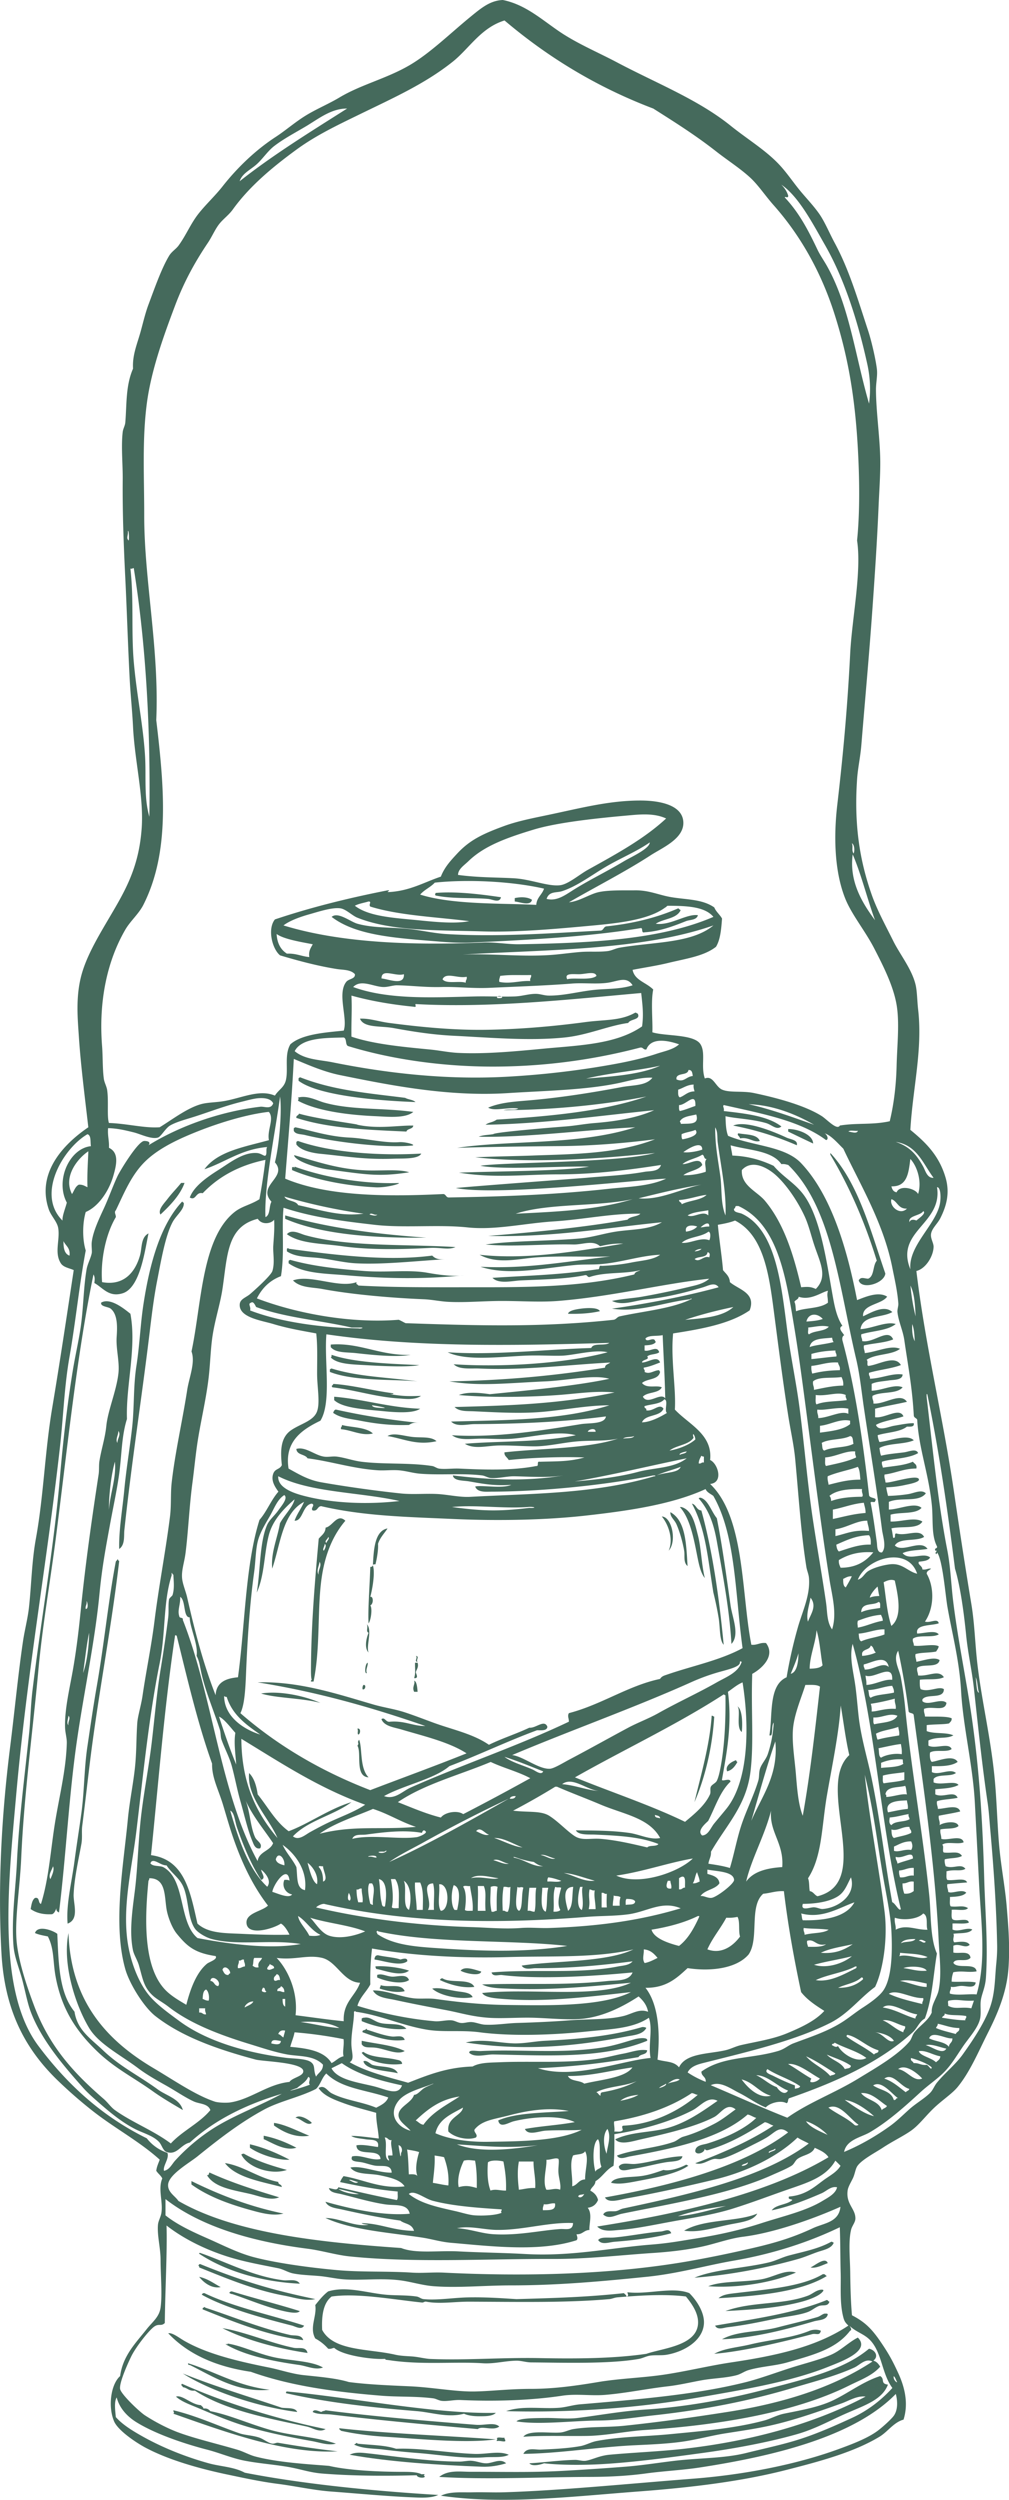 <svg xmlns="http://www.w3.org/2000/svg" xmlns:xlink="http://www.w3.org/1999/xlink" width="97.585" height="241.645" viewBox="0 0 97.585 241.645"><g transform="translate(-96.327 -7.6)"><defs><path id="B" d="M84.852 1.867h127.625v252.07H84.852z"/></defs><clipPath id="C"><use xlink:href="#B" overflow="visible" width="289.423" height="257.314"/></clipPath><path clip-path="url(#C)" clip-rule="evenodd" d="M144.78 94.33c-.15.603-.792.205-1.247.164-1.57-.137-3.438.01-5.073-.33-.1-.11-.032-.13 0-.25 2.222-.183 4.858.206 6.32.415M147.775 94.577c-.135.656-1.203.193-1.664.166v-.33c.615-.135 1.264-.105 1.665.164M162.16 95.57c-.38.86-1.666.823-2.41 1.322 1.406.206 2.986-.99 4.076-.826-.125.495-.77.422-1.164.58-1.025.403-2.412.975-3.994 1.074-.348.098-.146-.35-.332-.413-4.95.835-10.96 1.157-16.465 1.405-.932.042-1.97-.006-2.91-.083-4.363-.356-8.17-.57-10.56-2.398.61-.536 1.82.474 2.494.66 1.538.43 3.256.332 4.906.498 1.212.122 2.434.42 3.66.497 4.865.3 10-.065 14.884-.33.38.02.324-.396.666-.414 2.605-.276 4.9-.862 6.902-1.737.11.027.13.143.248.163M157.754 105.49c.135-.022.143.08.248.083.334.63-.744.51-.912.91-1.91.256-3.914 1.177-6.155 1.405-3.467.353-7.26.003-10.728-.166-2.094-.103-3.977-.408-5.822-.744-1.285-.233-2.875.003-3.243-.91.91-.047 1.825.284 2.827.414 2.892.377 6.098.706 9.313.662 3.198-.044 6.483-.32 9.648-.744 1.912-.255 3.4-.106 4.824-.91M125.155 113.758c-.016-.07.033-.077.083-.082.84-.195 1.798.32 2.412.496 2.654.756 5.672.497 8.65.91-.77.66-2.552.46-3.66.413-2.772-.12-5.72-.53-7.484-1.488-.018-.14.14-.214 0-.25M173.39 118.306a28.883 28.883 0 0 0-6.155-1.902c1.264-.552 4.07.657 5.156 1.158.42.195 1.124.218 1 .744M136.14 118.34c-2.986.252-7.844-.416-10.32-1.025-.387-.097-.925-.05-1.082-.414v-.247c.068-.016.084-.083.167-.083 1.423.292 3.22.9 5.24.992 1.51.068 3.364.544 4.77.443.674-.048 1.78.29 1.224.334M174.97 118.14c-.808-.384-1.612-.767-2.413-1.157v-.247c.914-.01 2.396.52 2.412 1.405M167.732 117.148c.793.15 1.816.07 2.08.744-.594.188-1.066-.417-1.914-.248-.02-.22-.347-.314-.166-.496M137.07 119.107c-.264.56-1.814.464-2.66.497-2.776.105-4.55-.224-7.094-.473-.742-.072-1.9-.305-2.327-.907v-.25c.066-.014.082-.08.165-.08 3.307 1.162 8.098 1.432 11.916 1.214M124.774 119.258c2.437.702 4.68 1.492 7.608 1.486 1.494-.002 2.67-.1 3.525.173-3.042.48-4.347.185-7.812-.267-1.29-.167-3.32-.886-3.32-1.392M132.64 122.37c-2.843-.135-5.902-.737-8.068-1.666v-.25c.075-.05.15-.1.167 0 .07.017.077-.03.082-.08 2.8 1.002 6.426 1.682 9.98 1.583.528-.015-1.006.47-2.163.414M114.177 121.943c-.458 1.28-1.578 2.345-2.33 3.06-.277-.452.33-1.05.666-1.488.452-.59.922-1.056 1.332-1.57h.332zM114.095 123.845c.102.64-.715 1.21-1.082 1.902-.71 1.342-1.12 3.78-1.497 5.705-.326 1.67-.54 3.482-.748 5.208-.766 6.305-1.7 12.2-2.413 18.85-.058.55.082 1.42-.5 1.82-.047-1.803.31-3.777.5-5.788.186-1.96.525-3.947.75-5.952.22-1.963.107-3.97.415-5.954.312-1.998.383-3.992.667-5.87.59-3.913 1.62-7.726 3.743-10.003.07-.016.077.03.083.082h.082zM123.907 125.085c4.287 1.237 8.885 1.815 13.64 2.15-4.4.046-9.854-.176-13.64-1.82v-.33zM139.79 129.302c-3.07.163-6.31.56-9.062.414-1.113-.06-2.292-.357-3.41-.496-1.14-.143-2.33-.05-3.244-.66v-.25c.075-.052.15-.1.167 0 4.42.592 9.453 1.238 13.89.66.414.43.846.378 1.66.332M141.206 130.873c-3.94.404-7.62.325-11.393 0-1.965-.17-4.13-.145-5.572-1.157v-.25c.068-.014.084-.08.167-.08 2.12.6 4.563.878 7.152 1.074 2.13.16 4.33-.145 6.068.165 1.097.194 2.477.397 3.578.248M154.345 134.345c-.9.207-1.936.282-3.077.25.03-.222.44-.353.748-.415.77-.157 2.136-.263 2.33.165M136.05 138.562c-1.43.25-3.533.032-5.323-.166-.89-.097-1.93.002-2.412-.578v-.247c2.797-.216 4.773 1.096 7.734.992M128.398 138.562c2.233.78 5.997.873 8.482.992-1.026.205-3.167.122-5.322 0-1.246-.07-2.632-.096-3.244-.743.098-.013.07-.15.084-.248M136.714 141.126c-2.38-.217-6.147.01-8.482-.91v-.25c.066-.014.083-.08.166-.08 2.574.793 5.253.836 8.316 1.24M137.213 145.177c-.66-.06-.895-.13-1.33.165-1.8.065-3.283-.13-4.74-.414-.905-.175-1.88-.247-2.58-.744-.022-.134.08-.143.084-.247.067-.016.083-.085.166-.083 2.78.624 5.56 1.044 8.4 1.323M129.396 145.342c.777.233 2.362.193 2.994.826-1.096.256-2.044-.332-3.077-.413-.07-.234.117-.215.083-.413M138.544 146.913c-1.94.44-3.195-.254-4.74-.497.57-.354 1.5-.024 2.41.083.83.098 1.802-.074 2.33.413M163.908 152.452c.002-.08.102-.064.164-.083.754.21 1.037 1.32 1.582 1.983.537 2.694.93 5.618 1.33 8.434.17 1.187.916 2.838.084 3.72-.186-3.256-.822-6.614-1.414-9.92-.297-1.66-.756-3.005-1.746-4.135" fill="#456a5c" fill-rule="evenodd"/><path clip-path="url(#C)" clip-rule="evenodd" d="M163.244 152.947c.432.094.43.62.914.662 1.113 3.982 1.754 8.717 2.16 12.98-.424-.443-.332-1.683-.496-2.647a32.606 32.606 0 0 0-.502-2.398c-.545-3.308-.728-6.13-2.076-8.598M162.078 153.278h.166c1.062.32 1.314 1.698 1.582 2.73.322 1.25.336 2.765.666 4.133-.424-.524-.586-1.4-.752-2.23-.312-1.587-.69-3.58-1.662-4.632M161.164 153.774c1.482.812 1.53 3.055 1.662 5.21-.436-.37-.246-.982-.332-1.49-.14-.825-.434-1.86-.748-2.562-.195-.437-.617-.707-.582-1.158M160.332 154.188c.99.04 1.473 2.42.666 3.308.49-1.133-.047-2.557-.666-3.308M132.39 158.9c.08-1.4.14-3.318 1.414-3.555-.24.41-.72.86-.915 1.488.042.496-.1 1.415-.25 1.984-.12-.006-.237-.012-.25.084M107.69 158.322c.09.02.057.164.167.165-.788 6.708-2.026 12.92-2.828 19.43-.253 2.053-.484 4.137-.75 6.2-.07.556.03 1.126-.082 1.736-.26 1.434-.692 3.328-.748 4.878-.033.905.567 2.394-.583 2.813-.157-1.853.387-3.938.665-6.036.205-1.553.475-3.234.665-4.63.29-2.127.265-4.32.583-6.448.292-1.97.57-3.904.914-5.87.703-4.012 1.11-8.22 1.83-11.99.03-.108.147-.13.166-.248M136.464 168.326h.25c.137.427-.127.69-.167.908-.02.11.344.637-.166.58.15-.527.08-.693.084-1.488M131.475 170.476c.316-.06.18.536-.083.413-.026-.193.013-.318.083-.414M127.317 172.212c-1.694-.47-4.304-.456-5.738-.91 1.84-.306 4.335.272 5.737.91M165.156 173.452c.133-.022.143.08.248.082-.174 2.873-.84 5.79-1.912 8.27.572-2.456 1.477-5.48 1.664-8.352M130.976 175.27c-.127-.14.03-.3-.083-.577.367-.072.298.538.083.578M131.06 175.767c.332.843.035 2.735.914 3.64-1.352-.077-.65-2.36-1.08-3.06.232-.31-.09-.23.165-.58M167.484 177.752c.09.02.057.163.166.164-.236.4-.49.783-.998.91-.222-.546.403-.908.832-1.074M101.87 194.535c.125 3.073.208 5.73 1.663 7.523.272 1.79 1.548 2.58 2.744 3.72 1.67 1.596 3.406 2.41 5.323 3.804.826.602 2.126.896 2.412 1.985-.97-.573-1.96-1.142-2.91-1.82-1.912-1.362-3.692-2.225-5.407-3.886-1.917-1.853-3.393-3.953-3.99-7.192-.27-1.46-.124-2.688-.75-3.885-.435-.09-.89-.164-1.247-.33.267-.806 1.77-.243 2.162.082M135.717 197.182c-.648.525-2.195-.02-3.16-.166-.035-.174.056-.22.083-.33a.39.39 0 0 1 .25-.083c.772.174 1.624.21 2.163.413.192-.06.708-.227.664.166M135.883 198.09c-.78.624-2.338-.017-3.16-.166a.38.38 0 0 1-.083-.247c1.002-.082 2.544.157 3.243.413M142.868 198.173c-.088.515-1.628.165-1.996-.083.408-.478 1.35-.092 1.996.083M135.883 199c-.667.484-2.303.11-3.078-.25v-.246c.456-.166.897.127 1.414.164.54.042 1.423-.33 1.663.332M142.203 199.66c-1.16.158-2.46-.25-3.326-.66.036-.102.105-.17.25-.166.786.514 2.65-.043 3.076.826M133.14 199.495c.84.267 1.982-.226 2.327.578-.773.208-1.777-.043-2.41-.246-.013-.148.1-.175.082-.332M138.128 199.827c.67-.14 1.51.114 2.33.246.59.097 1.384.104 1.58.58-1.192.252-3.137-.117-3.91-.826M135.633 203.71c-1.355.175-3.145-.237-4.325-.74v-.25c.067-.043.135-.087.25-.082.548-.107.93.335 1.497.495.84.238 2.002-.06 2.578.578M158.836 203.63c-.344.647-1.236.696-1.914.826-5.115.987-10.062 1.415-15.55.58 1.607-.385 3.102.023 4.574.082 1.03.04 2.044-.195 3.076-.248 2.906-.147 6.265-.394 9.398-1.323.06-.018.332-.004.416.084M135.466 204.787c-1.51.215-2.923-.33-4.075-.744-.06-.28.308-.137.334-.332.07-.014.078.034.083.085.67.197 1.556.55 2.41.66.43.057 1.085-.216 1.25.332" fill="#456a5c" fill-rule="evenodd"/><path clip-path="url(#C)" clip-rule="evenodd" d="M158.918 204.87c-4.322 1.756-9.586 1.422-14.885 1.322-.713-.013-1.78.357-2.33-.165-.003-.33.676-.14 1.166-.166 3.802-.187 7.61.276 11.642-.33 1.21-.18 2.26-.55 3.243-.826.222-.06 1.278-.24 1.163.166M131.31 204.87c1.412.304 3.02.413 4.158.99-.73.432-1.922-.24-2.91-.33-.562-.05-1.002.064-1.25-.33v-.33zM135.218 207.103c-1.253.193-3.26-.136-3.91-1.075.068-.017.084-.084.168-.082.797.562 2.106.498 3.16.743.203.046.56.067.582.413M134.8 208.01c-.87-.24-3.113-.262-3.325-1.155.254-.15.61.187.83.33.833.277 2.16.057 2.496.826M126.485 212.807c-.414.368-1.05-.43-1.58-.496.433-.418 1.47.332 1.58.497M126.236 214.047c-1.382.243-2.587-.404-3.41-.99v-.25c1.078.145 2.335.817 3.41 1.24M121.83 214.047c1.202.237 2.21.667 3.16 1.158-1.072.36-2.29-.45-3.16-.827v-.33zM120.498 214.874c1.435.337 2.662.883 3.826 1.488-1.045.1-2.938-.508-3.826-1.157v-.33zM124.074 217.355c-1.56.53-3.81-.254-4.408-1.49a.39.39 0 0 1 .25-.082c1.21.696 2.658 1.16 4.158 1.572M162.328 216.032c-.088.54-.973.48-1.58.578-1.117.18-2.11.49-3.326.66-.367.054-1.164.35-1.248-.247.336-.463.996-.198 1.58-.248 1.42-.12 3.057-.715 4.574-.743M123.575 219.008c-1.776-.495-4.396-.865-5.49-2.315 1.748.25 3.243 1.46 5.157 1.82-.01.284.34.21.333.495M162.91 216.94c-1.092.778-3.1 1.147-4.908 1.488-.865.164-1.826.363-2.576.166.332-.63 1.89-.5 2.994-.66.8-.12 1.496-.38 2.078-.58.54.148 1.586-.18 2.164-.497.133-.023.14.08.248.084M123.325 220c-.828.364-1.893-.115-2.827-.33-1.63-.377-3.44-.604-4.158-1.82.223.058.16-.17.25-.248 2.08.963 4.393 1.695 6.735 2.398M114.842 218.43c2.69 1.32 5.57 2.455 8.898 3.142-.998.263-2.158-.056-3.16-.332-2.215-.61-4.165-1.346-5.738-2.48v-.33zM169.562 221.57c-.348.734-1.654.848-2.744 1.075-1.48.31-2.97.8-4.324.58 1.94-1.16 5.186-.833 7.068-1.654M161.246 223.473c-1.56.434-3.424.663-5.488.826-.525.04-1.24.342-1.58-.166.27-.35.996-.193 1.58-.25 1.367-.124 3.152-.47 4.49-.577.36-.03.805-.34.998.166M176.965 224.38c-.217.59-1.014.713-1.58.912-.584.204-1.236.49-1.83.66-3.1.877-6.64 1.56-10.062 1.82 1.89-.81 5.016-.943 7.234-1.49.645-.157 1.248-.484 1.912-.66 1.458-.388 2.84-.64 4.075-1.323.135-.025.142.077.25.08M115.59 225.457c-.015-.07.033-.08.084-.083 2.506.856 5.104 2.277 8.067 2.646.487.06 1.272-.183 1.582.33-3.71-.17-7.238-1.238-9.73-2.893M176.383 226.366c-.482.17-1.16.538-1.664.413.428-.185 1.432-1.07 1.663-.414M126.818 229.84c-.98.216-2.04-.154-2.994-.332-2.936-.545-5.727-1.725-8.233-2.73.014-.096-.018-.146-.082-.163.037-.075.074-.15.166-.166 3.704 1.5 6.738 2.484 11.144 3.39M173.305 227.275c-2.27.964-5.55 1.53-8.48 1.323 1.246-.52 3.322-.378 5.072-.66 1.267-.207 2.376-1.01 3.408-.663M176.3 227.606c-2.647 1.608-6.9 1.935-10.478 2.15.406-.384 1.117-.43 1.662-.496 2.754-.343 6.324-.575 8.398-1.818.266-.073.26.13.417.164M115.59 227.688c.842.183 1.415.635 2.08.993-.87.175-1.657-.446-2.08-.992M175.967 229.012c-.258.474-1.328.872-2.08 1.075-2.406.648-5.115.787-7.4.91 2.576-.95 5.496-.562 7.982-1.49.43-.16.745-.503 1.247-.577.12-.008.236-.015.25.082M125.32 230.997c-.217.33-1.317.064-1.912-.084-1.533-.38-3.293-1.125-4.657-1.57-.133.022-.142-.078-.25-.082.037-.102.108-.17.25-.166 2.16.665 4.42 1.23 6.57 1.903M125.736 232.402c-.23.466-.855.077-1.163 0-2.77-.704-6.286-1.66-8.566-2.895-.067-.015-.083-.082-.166-.082.037-.102.107-.17.25-.165 2.86 1.38 6.65 2.158 9.646 3.142M176.547 230.087c-.152.504-.615.283-.996.414-.366.125-.688.43-1.08.58-.856.325-2.05.428-3.16.66-1.614.337-2.937.614-4.657.826-.336.042-.95.3-1.164-.164 3.5-.605 7.604-1.16 10.81-2.48.108.028.13.144.247.165M125.654 233.808c-3.474-.434-6.745-1.782-9.73-2.977-.013-.096.02-.146.084-.164.074-.05.15-.1.166 0 2.603.84 5.29 1.976 8.233 2.646.393.088 1.082-.072 1.247.496M117.836 232.65c2.137.338 4.623 1.43 6.903 1.9.456.095 1.184-.17 1.33.497-2.807-.408-5.92-1.223-8.234-2.398M175.717 232.898c-.11.526-.455.23-.832.33-2.758.73-6.66 1.667-9.48 1.9.994-.55 2.27-.61 3.492-.908 1.863-.453 4.027-.608 5.738-1.322.2-.084.687-.173 1.082 0M179.293 233.56c1.29 1.285-1.613 2.32-2.828 2.81-3.666 1.48-8.447 2.26-12.557 2.978-6.354 1.106-12.818 1.48-18.628 1.323 1.582-.56 3.45-.192 5.156-.33.65-.052 1.326-.274 1.996-.33 5.586-.477 11.172-.92 16.05-2.15 1.228-.31 2.776-.872 4.157-1.322 1.43-.468 2.874-.797 4.075-1.323.933-.41 1.697-1.212 2.578-1.656M114.51 236.04c2.663.824 4.77 2.203 7.9 2.562-3.054.334-5.546-1.32-7.734-2.398-.14.03-.157-.064-.166-.164M114.01 237.03c3.05 1.24 6.36 2.223 9.564 3.31.56.074 1.313-.04 1.497.413-4.026-.507-8.618-2.15-11.06-3.722M181.455 237.28c.492.3-.027.724.748.827-.535 1.425-2.14 1.963-3.908 2.728-1.627.702-3.084 1.548-4.906 2.067-2.6.74-5.85 1.368-9.15 1.817-3.188.435-6.56.895-9.728 1.075-1.82.103-4.078.094-5.57-.083-.144.062-1.112.383-1.416 0 1.327-.07 2.914-.297 4.408-.33.356-.008.725.145 1.082.08.626-.108 1.284-.486 2.245-.577 2.335-.217 4.884-.312 7.235-.578 6.688-.76 12.738-2.492 17.547-5.044-.832-.1-1.59.4-2.328.662-2.088.738-4.31 1.536-6.57 2.066-1.506.355-2.998.566-4.656.827-1.453.23-2.83.628-4.326.827-1.475.196-3.008.254-4.572.33-3.64.182-7.07.778-10.645.828.314-.656 1.152-.392 1.664-.413 1.17-.054 2.507-.104 3.824-.333.538-.092 1.043-.393 1.58-.495 2.28-.438 4.754-.438 7.068-.66 3.154-.307 6.273-.553 9.148-1.324.646-.174 1.234-.52 1.912-.66 1.596-.33 3.37-.615 4.824-1.324 1.514-.74 2.856-1.79 4.49-2.314M113.93 238.024c4.263 1.908 9.34 3.447 13.887 4.38-.606.38-1.237-.12-1.83-.246-3.727-.796-7.886-1.567-10.812-3.473-.576.075-.722-.275-1.164-.33-.045-.17-.25-.163-.08-.33M128.814 243.812c-.753.204-1.55-.11-2.33-.248-2.236-.398-5.034-.945-7.317-1.737-1.472-.51-2.424-.938-3.742-1.486-.844-.353-1.547-.6-2.08-1.075.635-.198 1.477.776 2.412.827.083.11.225.162.25.33.36-.054.515.095.665.25 1.856.36 3.75 1.234 5.822 1.818 2.075.582 4.36.646 6.32 1.322M144.614 242.158c-.588.46-1.68-.112-2.078.247-4.63-.408-9.118-.808-14.138-1.405-.607-.072-1.305.024-1.83-.247.106-.34.616-.058.83 0 .232-.146.236-.062.418-.166 4.403.572 9.967 1.044 14.553 1.405.838.066 1.77-.28 2.244.166M129.147 242.323c4.568.518 10.964.755 15.135 1.075-2.905.408-7.33-.044-10.646-.248-1.533-.096-2.99-.285-4.324-.578-.053-.086-.19-.087-.165-.25M144.365 243.314c.09-.186.523-.03.75-.083-.01.15.102.177.083.333-.138.11-.485-.067-.832 0-.018-.142.142-.214 0-.25M145.53 244.886c-.553.315-1.537.188-2.33.248-2.04.155-4.297-.245-6.403-.412a70.517 70.517 0 0 1-3.326-.33c-1.01-.132-2.053-.067-2.91-.497.11.01.31-.278.333-.083 1.423.15 2.633.134 3.742.496 2.345-.098 5.107.41 7.568.496 1.242.044 2.377-.33 3.326.082" fill="#456a5c" fill-rule="evenodd"/></g><g transform="translate(-96.327 -7.6)"><defs><path id="D" d="M96.323 7.6h97.59v241.646h-97.59z"/></defs><clipPath id="E"><use xlink:href="#D" overflow="visible" width="289.423" height="257.314"/></clipPath><path clip-path="url(#E)" clip-rule="evenodd" d="M145.28 245.713c-.72.22-1.537.36-2.33.33-4.226-.162-8.93-.46-12.806-1.157.43-.228.93-.225 1.497-.166 2.318.24 6.13.836 9.15.828.343 0 .746-.095 1.08-.084.526.02 1.015.257 1.498.25.64-.012 1.346-.526 1.912 0" fill="#456a5c" fill-rule="evenodd"/><path clip-path="url(#E)" clip-rule="evenodd" d="M178.545 232.484c-.234-.238.32.318 0 .414-1.355 1.77-3.53 2.33-6.07 3.06-1.19.34-2.492.382-3.744.742-.395.114-.757.39-1.163.496-1.05.28-2.29.29-3.408.497-1.13.207-2.175.457-3.245.578-2.033.232-4.023.658-6.07.828-1.36.112-2.764-.13-4.158.082-2.77.42-6.243.575-9.813.414-.646-.03-1.29.148-1.83.082-.282-.033-.554-.214-.832-.247-1.717-.212-3.408-.12-4.99-.25-4.527-.367-8.778-.938-12.64-2.314-3.407-.5-6.094-1.714-7.984-3.722.39-.092 1.04.437 1.58.745 2.187 1.25 5.113 1.955 8.15 2.562 1.132.228 2.23.62 3.408.743 1.44.15 3.145.296 4.326.662 1.79.237 3.817.32 5.903.413 1.945.087 3.948.444 5.655.496 1.598.05 3.708-.248 6.072-.248 2.232 0 4.458-.32 6.486-.66 2.137-.36 4.373-.404 6.57-.745 2.14-.332 4.266-.852 6.32-1.157 4.28-.64 8.2-1.477 11.31-3.555-.296-.287-.396-.422-.497-.826-.354-1.387-.21-2.938-.25-4.3-.038-1.37-.024-2.762-.083-4.382-2.938 1.418-6.39 2.562-10.23 3.226-2.728.47-5.405 1.26-8.48 1.57-4.003.403-8.386.826-13.058.826-2.562 0-5.114.258-7.486.083-1.152-.085-2.223-.445-3.326-.578-1.812-.22-3.628.028-5.322-.084-.818-.054-1.656-.26-2.495-.33-.83-.07-1.75-.096-2.494-.25-.487-.1-.914-.393-1.414-.495-1.737-.353-3.358-.632-4.99-1.156-2.152-.692-4.213-1.722-5.82-2.977.074 2.65-.133 6.173-.167 9.425-.36.346-.55.03-1 .33-.51.343-1.786 1.958-2.245 2.896-.392.803-1.166 2.562-1.08 3.14.075.508 1.88 2.22 2.412 2.563 1.08.7 2.277 1.3 3.244 1.655 1.642.604 3.688 1.075 5.655 1.654.633.184 1.19.513 1.747.66 2.296.61 5.396.76 7.152.91 1.872.435 4.724.578 7.234.578.736 0 1.318.032 1.746.247-.048-.024.48-.065.166.082.436.305-.6.32-.665 0-2.384.062-5.77.104-9.146-.164-1.23-.098-2.147-.454-3.41-.66-1.377-.227-2.72-.32-4.075-.58-1.25-.24-2.42-.755-3.66-1.074-2.273-.588-5.015-1.53-6.82-2.647-.842-.524-1.624-1.303-1.91-2.398-.27.45-.13 1.336-.084 1.9.62.704 1.54 1.28 2.496 1.82 1.865 1.056 4.13 1.994 6.486 2.646 1.156.32 2.427.338 3.492.91 5.66 1.106 12.494 1.777 18.713 2.15-.598.284-1.41.275-2.163.247-2.624-.098-5.42-.368-8.233-.578-1.706-.13-3.418-.523-5.156-.744-1.693-.217-3.406-.596-4.906-.91-2.704-.57-5.63-1.406-7.817-2.563-.99-.524-2.7-1.685-3.077-2.562-.598-1.392-.334-3.567.583-4.38.26-1.972 1.508-3.194 2.578-4.55.553-.697 1.203-1.152 1.332-2.065.178-1.265.005-3.058 0-4.63-.003-1.172-.344-2.37-.25-3.39.037-.386.276-.755.334-1.158.16-1.107-.35-2.286.083-3.308-.143-.3-.416-.47-.583-.744.05-.42.212-.727.333-1.075-1.993-1.793-4.33-3.017-6.487-4.71a44.19 44.19 0 0 1-3.41-2.978c-3.104-3.01-5.098-6.728-5.405-12.237-.363-6.51-.002-13.303.832-19.926.435-3.457.774-7.05 1.248-10.252.163-1.105.465-2.22.582-3.31.238-2.202.268-4.433.665-6.613.75-4.12.862-8.37 1.58-12.648.736-4.385 1.39-8.763 2.08-13.312-.373-.184-.987-.25-1.248-.66-.648-1.02-.07-2.242-.25-3.39-.097-.627-.7-1.192-.915-1.82-1.2-3.5 1.378-6.275 3.825-7.937-.314-2.734-.735-5.996-.915-8.764-.107-1.665-.33-3.803.25-5.953.473-1.75 1.515-3.54 2.495-5.207 1.613-2.743 3.032-4.98 3.327-8.93.23-3.064-.668-6.507-.832-9.84-.077-1.583-.252-3.203-.333-4.793-.18-3.566-.266-6.54-.416-9.59-.165-3.337-.277-6.414-.25-9.508.015-1.566-.166-3.193 0-4.63.036-.308.225-.605.25-.91.148-1.763.026-3.548.748-5.207-.075-1.334.394-2.346.75-3.638.232-.85.445-1.756.747-2.563.62-1.656 1.255-3.478 1.995-4.713.246-.407.66-.64.916-.99.726-.997 1.16-2.1 1.913-3.06.71-.904 1.592-1.71 2.33-2.646 1.374-1.75 3.156-3.495 5.156-4.795.956-.624 1.873-1.433 2.91-2.068 1.032-.633 2.194-1.11 3.243-1.737 2.127-1.27 4.58-1.826 6.818-3.142 1.957-1.15 3.928-3.08 5.823-4.63 1.083-.887 1.932-1.6 3.16-1.653 2.17.43 3.75 1.88 5.49 3.06 1.71 1.158 3.728 2 5.57 2.976 3.833 2.026 7.82 3.58 10.978 6.118 1.647 1.324 3.417 2.376 4.74 3.803.683.735 1.265 1.6 1.913 2.398.625.767 1.344 1.5 1.914 2.315.547.783.96 1.816 1.496 2.81 1.39 2.577 2.197 5.338 3.244 8.517.27.824.686 2.528.832 3.638.087.676-.09 1.332-.085 2.067.016 2.223.404 4.69.416 6.944.007 1.386-.103 2.89-.167 4.382-.14 3.307-.36 6.546-.58 9.673-.332 4.685-.676 8.358-1.082 13.312-.1 1.206-.34 2.225-.413 3.307-.295 4.36.23 7.794 1.412 11.16.526 1.5 1.34 2.973 2.08 4.466.647 1.31 1.788 2.702 2.16 4.217.16.655.157 1.586.25 2.397.452 3.94-.517 7.62-.75 11.657 1.44 1.18 2.776 2.443 3.41 4.63.42 1.45.1 2.687-.5 3.887-.278.563-.85 1.015-.913 1.57-.05.44.266.858.25 1.24-.037.94-.79 2.11-1.664 2.315.883 7.368 2.6 14.19 3.658 21.494.522 3.578 1.07 7.147 1.667 10.75.312 1.898.352 3.854.58 5.787.428 3.61 1.285 7.063 1.664 10.996.194 2.024.243 4.15.417 6.283.178 2.172.584 4.145.748 6.118.168 2.003.326 3.933.166 6.034-.18 2.35-1.08 4.393-1.993 6.202-.91 1.803-1.71 3.737-2.912 5.208-.533.652-1.508 1.28-2.328 2.067-.764.73-1.408 1.61-2.164 2.148-.727.52-1.8 1.03-2.742 1.654-.73.482-2.108 1.193-2.493 1.818-.17.274-.22.755-.416 1.157-.22.446-.452.82-.5 1.158-.183 1.328.77 1.765.75 2.728-.01.37-.323.69-.417 1.076-.28 1.16-.096 2.818-.082 4.214.017 1.48.062 2.877.167 4.052 1.256.653 1.916 1.3 2.826 2.646.713 1.054 1.08 1.703 1.664 2.977.578 1.263 1.008 2.85.498 4.464-.953.26-1.512 1.16-2.326 1.654-2.48 1.5-5.76 2.383-9.067 3.224-4.41 1.124-9.264 1.692-14.22 2.067-6.48.488-13.097 1.29-19.127.412.87-.433 2.007-.305 3.077-.33 1.022-.025 1.962.026 2.91 0 5.427-.16 11.99-.82 18.462-1.323 5.066-.395 10.006-1.408 13.89-2.812 1.42-.515 2.917-1.082 3.907-1.818.438-.326 1.357-1.147 1.58-1.49.344-.523.363-1.304.166-2.066-3.99 4.09-11.62 5.983-18.96 7.11-1.683.258-3.452.336-5.24.58-1.753.238-3.554.324-5.32.33-4.964.014-10.08.282-14.637 0 .858-.696 2.034-.496 2.995-.496 3.312 0 5.8.075 8.815-.083 2.046-.11 4.166-.25 6.238-.413 1.98-.157 3.88-.506 5.654-.662 2.08-.183 4.125-.197 5.988-.66 1.865-.465 3.68-.835 5.404-1.407 1.668-.552 3.295-1.28 4.824-1.983 1.516-.696 2.81-1.694 3.908-2.895-1.03-1.372-1.004-3.43-2.162-4.63-.59-.602-1.265-.73-1.92-1.32m-12.39-119.553c.725.324 1.963.1 3.074.33 2.36.493 4.994 1.23 6.57 2.233.492.312 1.48 1.415 1.748.908 1.72-.274 3.09-.04 4.822-.412.416-1.705.623-3.554.666-5.373.047-1.935.295-4.127 0-5.87-.314-1.86-1.322-3.824-2.162-5.458-.895-1.737-2.21-3.3-2.828-4.878-1.023-2.608-1.105-5.942-.748-9.01.535-4.58.98-9.3 1.248-14.635.164-3.302 1.12-7.88.666-10.914.29-2.87.223-6.14.082-8.764-.262-4.85-.898-8.81-2.246-13.063-1.332-4.21-3.39-7.75-5.904-10.583-.807-.91-1.48-1.934-2.246-2.646-.97-.9-2.213-1.69-3.326-2.563-1.984-1.554-3.963-2.8-6.07-4.134-5.537-2.1-10.256-5.015-14.386-8.515-2.277.7-3.41 2.704-4.99 3.97-2.686 2.146-5.73 3.5-9.065 5.125-2.104 1.026-4.178 2.006-6.07 3.39-2.33 1.7-4.544 3.55-6.155 5.787-.368.51-.87.873-1.248 1.323-.443.526-.746 1.28-1.164 1.9-1.266 1.882-2.31 3.783-3.16 6.036-1.076 2.85-2.32 6.248-2.745 9.508-.458 3.518-.246 7.118-.25 10.83-.004 6.23 1.466 12.9 1.164 19.76.795 6.662 1.318 12.788-1.247 17.86-.44.868-1.26 1.56-1.746 2.397-1.74 3-2.59 6.862-2.247 11.245.08 1.023.036 2.145.166 3.142.052.408.28.754.332 1.158.143 1.09-.037 2.542.166 3.142 1.764.057 3.448.52 4.907.413 1.145-.694 2.633-1.85 3.99-2.23.67-.19 1.542-.16 2.413-.332 1.695-.334 3.303-1.112 4.74-.496.383-.608.924-.786 1.08-1.57.212-1.054-.17-2.397.417-3.39 1.125-1.004 3.467-1.147 5.156-1.323.422-1.158-.658-3.573.25-4.715.25-.313.897-.27.832-.744-.426-.458-1.162-.4-1.747-.495-1.873-.295-3.823-.822-5.49-1.322-.768-.626-1.235-2.564-.497-3.473 3.42-1.148 7.072-2.062 10.894-2.81.458-.022-.292.186.166.164 2.04-.123 3.368-.952 4.99-1.49.356-.926.978-1.58 1.58-2.23 1.21-1.303 2.45-1.893 4.492-2.646 1.32-.487 2.77-.767 4.242-1.076 3.28-.688 5.956-1.405 8.98-1.405 1.978 0 4.065.468 4.157 2.067.095 1.626-2.05 2.502-3.16 3.225-2.487 1.616-5.548 3.173-7.9 4.546 1.037-.1 2.002-.804 2.91-.992.99-.204 2.4-.154 3.493-.165 1.355-.015 2.28.457 3.492.66 1.492.25 3 .184 4.158.992.178.43.533.684.75 1.075-.076 1.027-.162 2.043-.584 2.73-1.15.908-2.88 1.138-4.657 1.57-1.135.274-2.31.442-3.41.66.2 1.02 1.293 1.197 1.996 1.9-.24 1.16-.036 2.986-.083 4.136 1.252.393 4.03.16 4.654 1.157.526.835.017 2.145.42 3.307.8-.33 1.016.785 1.664 1.075m-40-93.26c-1.127.685-2.347 1.307-3.327 2.065-.607.47-1.1 1.226-1.664 1.736-.623.562-1.413.884-1.664 1.654 3.243-2.562 6.84-4.772 10.394-7.028-1.458-.01-2.643.9-3.74 1.57m46.403 6.863c-.01.308-.326.005-.332.165 1.39 1.48 2.25 3.132 3.16 5.043.25.526.602 1.018.914 1.572 2.175 3.867 2.718 8.624 4.073 13.312.172-1.27.11-2.55-.166-3.804-.912-4.16-2.22-8.244-4.074-11.492-1.22-2.13-2.55-4.715-4.242-5.87.29.292.534.627.667 1.075m-63.785 33.32c.04-.036.036-1.045-.083-.91.05.43-.194.673.082.91m.5 2.727c-.02-.1-.093-.05-.168 0h-.166c.345 3.002.063 6.114.333 9.095.29 3.22.908 6.084 1.082 9.012.12 2-.123 3.978.417 5.87.12-7.996-.274-16.283-1.5-23.977m48.234 23.812c-3.045.266-7.132.67-9.562 1.406-2.632.796-4.8 1.58-6.32 3.06-.41.4-.996.76-.998 1.322 2.038.273 3.88.23 5.49.33 1.594.103 3.264.817 4.406.663.775-.105 1.854-1.04 2.662-1.488 2.778-1.542 5.427-2.98 7.567-4.96-.988-.46-2.123-.43-3.246-.333m-2.66 5.044c-1.352.804-2.738 1.856-4.158 2.315-.552.18-1.24-.026-1.497.745 1 .268 1.863-.416 2.66-.91 1.63-1.008 3.11-1.706 4.822-2.728.686-.41 2.492-1.212 2.496-1.82-1.258.88-2.897 1.55-4.324 2.4m24.033-1.325c.13-.23.094-.886-.166-.99.153.34-.054.642.167.99m2.078 6.45c-.762-2.08-1.31-4.374-2.16-6.367-.35 2.613.91 4.677 2.16 6.366m-42.578-3.637c-.41.448-1.024.69-1.414 1.158 3.184.997 7.917.82 11.227.993.047-.725.564-.982.75-1.57-3.248-.74-7.545-.904-10.563-.58m-7.733 2.233c1.368 1.065 3.88 1.177 6.153 1.405 1.803.184 3.614.345 4.907.084-3.25-.407-6.772-.543-9.563-1.406-.203-.203.182-.477-.165-.496-.447.137-.957.208-1.33.414m30.27 0c-.118.02-.142.136-.25.166-1.75 1.316-5.134 1.573-7.817 1.82-3.166.288-6.685.586-9.813.495-4.417-.13-8.835 0-12.14-1.323-.522-.208-1.11-.836-1.665-.91-.805-.107-2.138.34-2.994.58-.992.277-1.95.65-2.495 1.074 5.737 1.757 12.81 1.923 19.378 1.653 1.153-.046 2.327.188 3.493.166 6.814-.124 13.546-.42 18.71-2.645-.826-.997-2.58-1.07-4.406-1.074m-19.792 4.713c3.04-.11 6.02.283 8.98 0 .808-.078 1.62-.19 2.413-.25.864-.064 1.75.022 2.58-.082.386-.048.763-.263 1.163-.33 3.316-.57 6.97-.41 9.062-2.15-6.963 2.428-16.25 2.34-24.198 2.81m-18.046-1.983c.055.91.403 1.527.998 1.9.877-.042 1.403.26 2.163.332-.093-.616.16-.89.333-1.24-1.214-.23-2.825-.5-3.494-.992m10.146 4.3c.642.044 2.245.753 2.162-.415-.776.263-2.175-.607-2.162.414m19.21-.414c-.57.03-1.592-.168-1.248.496.54-.203 2.292.145 2.828-.33-.12-.47-.96-.198-1.58-.166m-7.734.166c-.027.194-.13.31-.083.578 1.052.225 2.027-.14 2.994-.082-.067-.287.123-.318.082-.58-1.174.03-1.944-.05-2.994.084m-5.573.33c.37.486 1.604.115 2.246.332-.04-.26.15-.293.084-.58-.816.198-2.024-.483-2.33.248m15.97.332c-1.067.155-2.35-.01-3.493.082-2.357.188-5.277.29-7.983.413-1.583.07-3.113-.122-4.574-.082-1.627.045-2.962-.147-4.325-.165-.408-.005-.877.18-1.33.166-.967-.03-2.157-.782-2.91 0 3.453 1.266 7.928.995 11.808.91 1.31-.028 2.587.043 3.825 0 .708-.024 1.38-.264 2.08-.25.38.01.782.16 1.164.168 1.56.026 3.136-.452 4.74-.58 1.153-.09 2.294-.058 3.41-.413-.578-.907-1.39-.4-2.41-.247m-18.463 2.066c-.357-.072.16.36-.332.247-2.14-.212-4.146-.56-5.988-1.072.07 1.453-.02 2.18 0 3.968 2.132.72 4.87.98 7.568 1.24.938.09 1.853.287 2.745.33 2.69.133 5.734-.17 8.316-.413 3.458-.324 6.995-.42 9.48-2.15.16-1.186.04-2.06-.085-3.224-6.647.585-14.407 1.464-21.704 1.074m7.818-.58c1.033.036-.06-.478-.083 0 .002-.12.064 0 .083 0m-19.626 5.128c.99.828 2.432.827 3.66 1.075 5.242 1.058 10.906 1.696 16.632 1.405a84.376 84.376 0 0 0 8.73-.91c2.18-.35 4.155-.713 5.987-1.323.76-.253 1.616-.405 2.165-.91-1.113-.39-2.72-.693-3.16.496-.34.062-.287-.267-.666-.165a56.035 56.035 0 0 1-14.638 1.82c-4.71-.04-9.506-.737-13.555-1.985-.282-.134-.097-.73-.417-.826-1.676.042-4.078 0-4.738 1.322m23.036 10.086c3.962-.142 8.156-.152 11.808-1.57-3.035.4-6.36.64-9.147.66-3.737.03-7.316.086-9.98.166 5.166-.768 11.767-.23 17.214-1.984-4.59.223-10.615 1.015-15.135.91.386-.167.94-.168 1.413-.248.072-.175 5.192-.608 6.985-.744.943-.07 1.87-.255 2.828-.33 1.943-.156 3.998-.466 5.738-1.24-5.42.55-10.795 1.317-16.3 1.405.34-.258.607-.18 1.08-.497 5.072-.315 10.302-.79 14.472-2.232-4.165.82-9.124 1.293-13.805 1.324.523-.15 1.12.06 1.414-.167-1.11-.144-2.297.297-2.91-.08 1.16-.502 2.552-.585 3.825-.693 3.12-.262 6.208-.754 9.064-1.292 1.145-.215 2.398-.114 2.994-.91-1.043-.052-2.096.266-3.16.497-3.217.697-7.118.755-10.812.992-5.786.37-11.453-.77-16.217-1.736-1.612-.326-3.146-1.01-4.492-1.57-.197 3.93-.502 7.327-.832 11.574 4.284 1.815 10.46 1.716 15.302 1.488.27.035.24.368.582.33 5.664-.09 10.424-.294 15.303-.825 1.96-.215 3.998-.23 5.654-.993-2.553.097-16.29 1.708-20.336.908.704-.1 12.317-.965 12.604-.99 1.92-.176 3.74-.238 5.653-.58.473-.084 1.395.012 1.58-.66-2.928.457-6.41.908-9.896.908-3.215 0-6.107.4-9.645-.164 3.374-.145 10.082-.133 12.584-.58-2.684-.08-8.254.334-10.506-.082 1.984-.36 13.468-.28 16.88-1.24-5.613.614-12.268.992-17.38.414 1.75-.08 3.652-.1 5.574-.168m5.157-7.442c2.214-.177 5.138-.336 7.15-1.24-2.255.495-4.792.678-7.15 1.24m8.73-.083v.166c.74.324.888-.248 1.58-.33-.048-.284-.06-.604-.415-.58-.084.55-1.017.256-1.164.743m.166 1.16c.002.3-.047.65.166.743.486-.177.754-.573 1.414-.578-.05-.198-.12-.378-.084-.66-.64.023-.994.332-1.496.494m-39.917 12.32c.485-.207.33-1.053.582-1.49-1.45-1.584 1.614-2.352.333-3.802.43-1.69.687-4.925.498-6.367-.43 3.288-1.55 8.578-1.413 11.658m-17.38 3.225c-.62 3.268-.96 6.804-1.58 10.336-.494 2.806-.584 5.735-.916 8.682-1.263 11.222-3.194 21.893-4.242 33.733-.733 8.277-1.907 18.715 2.162 24.142 2.84 3.787 6.185 6.815 10.48 8.93a4.157 4.157 0 0 0 1.995 1.405c.205.552-.457 1.256-.333 1.736.532-.09.768-.648 1.083-.992a18.616 18.616 0 0 1 3.74-3.142c2.033-1.273 4.42-2.13 6.57-3.308-3.503 1.036-6.525 2.55-8.897 4.713-.88.183-1.237 1.26-2.245.908-.36-.125-.465-.706-.75-.993-.603-.61-1.542-.832-2.328-1.24-1.285-.665-2.416-1.613-3.41-2.48-.594-.52-1.133-.985-1.58-1.487-1.873-2.11-4.035-4.61-5.073-7.36-.328-.868-.52-1.975-.832-3.14-.29-1.09-.74-2.105-.832-3.225-.217-2.634.21-5.52.333-8.104.186-3.923.736-8.272 1.166-12.32.146-1.372.163-2.805.332-4.217.816-6.777 2.068-13.81 2.662-20.668.303-3.502.703-7.02 1.248-10.336.262-1.6.65-3.176.83-4.713.203-1.726.226-3.443.5-5.044.088-.51.42-1.117.5-1.57.036-.203-.046-.728 0-1.075.13-1.017.686-2.193 1.164-3.225.483-1.043.874-2.173 1.33-3.142.25-.524 1.977-3.375 2.58-3.39.038 0 .746-.01.415.414 3.01-1.863 6.97-3.272 10.812-3.722.403-.046 1.02.296 1.246-.33-.246-.503-.94-.525-1.413-.496-.46.03-1.17.23-1.58.33-1.82.443-3.4 1.088-4.99 1.572-.72.22-1.472.436-1.996.743-.436.257-.87 1.067-1.165 1.16-.64.198-1.69-.337-2.33-.497-.895-.223-1.64-.393-2.494-.413-.064.726.12 1.202.083 1.9.973.47.757 1.572.418 2.73-.464 1.576-1.51 2.993-2.662 3.474-.323 1.07-.335 2.663-.002 3.72m57.382-14.054c0 .22-.033.473.082.578.54-.123.998-.33 1.498-.495.06-1.453-.904-.06-1.58-.083m13.055 1.902c-1.714-.996-3.952-1.912-6.32-1.984 2.24.49 4.688 1.415 6.32 1.984m15.968 73.5c-.133-2.59-.27-5.234-.414-7.937-.195-3.696-1.133-7.31-1.332-10.832-.17-3.013-.902-5.68-1.33-8.185-.19-1.123-.46-4.533-.998-5.21.023.03-.045.204-.084.168-.21-.21.287-.345-.082-.332-.12-.312.23-.158.166-.413-.566-1.084-.36-2.567-.498-3.968-.303-3.074-1.27-5.51-1.416-8.27-.066-.177-.312-.182-.332-.412-.146-2.708-.57-4.882-.914-7.275-.135-.95-.574-1.83-.666-2.728-.025-.254.102-.576.084-.827-.08-1.168-.37-2.406-.582-3.473-.86-4.325-3.094-7.99-4.738-11.492-.533-.52-1.213-1.33-1.832-1.488.21.06.488.573.166.66-2.53-1.892-6.28-2.572-9.896-3.39-.145.14.074.278 0 .58 2.113.243 4.242.47 5.572 1.488-.453.403-.92-.166-1.496-.33-1.406-.4-3.03-.44-3.908-.662.02.694.043 1.39.25 1.9 2.398 1.004 5.484.97 7.068 2.647 2.902 3.07 4.44 8.235 5.406 13.23.775-.293 2.055-.873 2.91-.333-.566.79-2.422.734-2.328 1.9.727-.326 2.045-1.153 2.826-.41-.994.58-2.885.27-3.076 1.65 1.146-.057 2.467-.78 3.408-.495-.79.646-2.225.655-3.326.992-.062.312.102.396.082.662 1.143.206 2.494-1.3 2.996-.165-.805.332-1.906.366-2.828.58-.057.332.078.472.082.742 1.145-.11 2.512-.81 3.41-.412-.81.627-2.414.465-3.242 1.074.197.053-.014.51.166.578.98-.086 2.568-1.11 3.16-.082-.924.35-2.1.45-3.078.745-.066.286.125.316.084.578 1.104-.033 2.154-.56 3.16-.414-.023.556-.848.505-1.33.577-.623.096-1.232.12-1.664.332v.66c.998-.014 2.184-.676 2.994-.33-.55.69-2.11.38-2.91.827-.066.34.127.423.082.744 1.092.1 2.63-1.114 3.244-.165-1.01.234-2.084.408-3.078.662v.826c.94.14 2.36-.99 2.744-.083-.86.3-2.102.475-2.66.827.26.646 1.146.188 1.746.08.705-.12 1.443-.267 1.912-.245.066.394-.338.323-.664.33-.68.537-1.898.54-2.828.826.02.257.084.468.168.662.947-.08 2.71-.82 3.324-.165-.943.41-2.455.26-3.324.743.045.26.066.54.164.745.684-.177 1.496-.23 2.246-.33.432-.06 1.158-.403 1.33.08-.94.545-2.55.522-3.492.83-.047.267.057.384.084.577.988-.167 1.988-.192 2.91-.578.123.207.418.244.332.66-1.22.002-1.994.442-3.076.58-.06.33.08.47.082.743.07.238 3.238-.878 3.244-.247.002.266-1.096.46-1.246.494-.73.167-1.26.22-1.914.25.03.298.107.553.166.826a15.234 15.234 0 0 0 1.912-.166c.602-.084 1.312-.5 1.748-.083-.693.923-2.424.332-3.576.826v.744c.94-.003 2.514-.747 3.158-.164-.564.647-2.053.38-2.992.66v.662c1.05.038 2.314-.465 3.076 0-.45.764-2.012.426-2.994.66.078.28.113.607.168.91.33.08.033-.462.332-.413.96.283 2.213-.52 2.66.33-.742.473-2.39.05-2.828.828.768.747 2.486-.643 3.16.33-.8.14-1.78.102-2.41.412.654.784 1.998-.128 2.66.415-.166.33-.64.355-1.08.412-.184.263.342.396.332.745.37.064.498-.11.832-.083-.125.18-.416.192-.416.496.762 1.33.727 3.318-.166 4.63.512.166 1.217-.376 1.332.166-.717.254-2.305.078-2.082.992.727-.035 1.77-.354 2.082.08-.613.358-1.945-.002-2.496.415-.064.312.102.396.082.662.504.134 2.02-.213 2.414.083-.043.206-.158.34-.252.495-.613.135-1.422.074-1.994.25-.057.33.078.47.082.742.73-.127 1.742-.516 2.246-.165-.15.816-1.623.315-2.164.744-.057.332.082.473.084.744 1.03.106 1.965-.604 2.496.166-.56.298-1.568.15-2.328.247-.01.34-.018.68.082.91.797.334 1.762-.328 2.246 0-.004 1.02-1.668.382-2.08.993v.165c.514.51 1.814-.345 2.328.165-.12.9-1.37.27-2.162.578-.057.335.08.474.084.745.94.025 2.055-.05 2.578.166.03.28-.143.354-.248.498-.486.113-1.43.073-2.164.164v.578c.703.294 1.906.092 2.578.414-.686.383-1.564.077-2.41.496v.497c.674.358 1.984-.343 2.244.33-.447.355-1.584.02-2.08.33-.05.133-.05.785.168.91.664-.095 2.05-.727 2.494 0-.562.405-1.506.433-2.494.413v.578c.686.34 1.77-.406 2.328.084-.516.396-1.773.056-2.162.578v.33c.68.31 2.072-.213 2.412.248-.568.318-1.434.34-2.246.414v.496c.773.377 1.828-.412 2.162.33-.63.147-1.416.138-1.996.33-.057.334.08.473.082.745.695-.006 1.938-.492 2.162.248-.662.168-1.39.272-2.076.414-.05.377.146.516.082.91.312-.252 1.674-.512 1.83.082-.365.327-1.186.2-1.748.33-.06.394.096.57.084.91.564.21 1.982-.447 2.16.332-.523.25-1.676-.125-2.076.248.21.092-.033.64.166.743.773.09 1.416-.202 1.746.33-.416.25-1.148.182-1.664.33-.037.285.033.464.084.66.76.298 1.467-.308 1.914.25-.426.29-1.066.025-1.832.248.023.28-.064.67.084.826.594.125 1.717-.274 1.912.248-.598.05-1.168.09-1.912.166-.057.332.08.472.084.744.316.235 1.334-.323 1.746.082-.31.354-.947.384-1.58.413.027.305-.07.732.082.91.684.086 1.182-.14 1.666.165-.264.32-1.064.102-1.582.166.027.303-.07.73.084.91.338.296 1.5-.225 1.58.33-.402.152-1.055.056-1.58.083v.58c.56.29 1.395-.253 1.912 0-.314.43-1.172.32-1.83.412.135.212-.13.57.082.827.348-.014 1.23-.218 1.498.246-.44.392-.982-.187-1.58.084v.66c.574.134 1.537-.237 1.662.496-.387.493-1.44-.035-1.662.496.375.647 2.133-.08 2.246.827-.844.136-1.338-.086-2.246.08a2.57 2.57 0 0 0-.166.91c.582.058 1.832-.06 2.328.084-.08.643-.9.312-1.414.33-.367.014-.66.16-.998.082.06.308-.14.355-.082.662.678.215 2.023-.008 2.578.083.955-3.257.435-6.934.248-10.568m-68.774-74.74c-2.042.24-4.57 1.002-6.652 1.818-1.945.763-3.917 1.675-5.24 2.977-1.332 1.31-2.012 3.02-2.827 4.712-.196.193.014.405 0 .66-.99 1.662-1.497 4.19-1.33 6.284 2.093.382 3.196-.942 3.66-2.563.216-.758.068-1.754.83-2.147-.34 1.543-.78 5.247-2.495 5.786-1.344.423-1.916-.54-2.745-.992.038-.28.076-.562-.083-.827-1.625 7.866-2.56 17.105-3.66 25.633-.526 4.086-1.264 8.257-1.663 12.565-.57 6.167-1.396 12.138-1.664 18.188-.137 3.08-.682 6.137-.417 8.352.223 1.866.948 4.05 1.663 5.953 1.508 4.013 3.91 6.572 6.736 9.013.383.33.693.798 1.08 1.074 1.665 1.19 3.707 1.956 5.405 3.225 1.125-1.226 2.76-1.942 3.826-3.225-.233-.644-1.038-.585-1.58-.826-.815-.364-1.768-1.023-2.743-1.57-.916-.514-1.853-1.043-2.662-1.653-1.684-1.272-3.805-2.332-4.74-3.885-1.337-2.225-2.614-6.208-1.996-9.178.22 6.68 3.793 10.434 8.232 13.062 2.037 1.207 4.044 2.602 5.905 3.225.364.122 1.182.13 1.497.084 2-.3 3.6-1.766 5.738-1.985.264-.422 1.408-.548 1.33-1.075-.12-.813-3.74-.89-4.574-1.075-3.73-1-7.165-2.206-9.73-4.217-1.097-.86-2.5-3.093-2.91-4.548-1.22-4.343-.173-10.007.25-14.467.187-1.97.624-3.88.75-5.705.1-1.455.07-2.318.165-3.64.045-.624.375-1.71.5-2.562.358-2.455.856-4.8 1.164-7.275.417-3.36 1.08-6.757 1.498-10.087.14-1.12.043-2.22.166-3.307.325-2.88 1.032-5.92 1.498-8.928.19-1.23.808-2.65.416-3.72.983-4.588.97-10.935 4.16-13.477.717-.574 1.55-.694 2.41-1.24.23-1.266.4-2.365.583-3.805-2.573.53-4.558 1.643-6.07 3.225-.687-.166-.646.766-1.248.414.366-1.024 1.552-1.897 2.744-2.647 1.123-.707 2.403-1.748 3.743-1.654.43.03.725.35.83.247.183-.15.016-.647.168-.827-2.527.217-4.02 1.46-6.07 2.15 1.268-1.743 3.87-2.16 6.236-2.812-.192-.994.546-2.062 0-2.728h-.086zm39.834.91c.006.104.107.113.082.246.88-.05 1.81.113 1.498-.91-.597.15-1.318.18-1.58.663m3.908 5.292c.176 1.28.012 2.605.5 3.803.102-2.19-.43-4.683-.748-7.027-.07-.497.03-1.035-.25-1.488-.002 1.832.285 3.155.498 4.712m-2.41-4.465c-.402.18-.94.223-1.332.414-.01.204-.014.398.084.497.526-.096 1.7-.388 1.248-.91m15.717.083c-.28.053-.773-.106-.916.082.26.013.812.253.916-.082m-76.925 8.682c-.045-.433.282-1.206.416-1.737-1.147-2.15.26-5.245 2.33-5.457-.07-.428.044-1.036-.334-1.156-2.33 1.348-4.99 5.805-2.412 8.35m83.245-5.21c.21.39.383 1.125.998 1.075-1.02-1.354-1.59-3.16-3.66-3.473 1.382.46 2.048 1.276 2.663 2.4m-23.203-1.407c.46.082 1.357-.072 1.83-.247-.013-.972-1.486-.01-1.83.247m4.74.33c1.605.058 2.86.466 3.992.993.926 1.09 2.047 1.645 2.912 2.812 1.61 2.18 2.21 6.43 2.742 9.424.2 1.12.393 2.323.998 3.226-.48.228.006.618.168.91-.14.08-.213.228-.168.495 1.244 4.607 1.982 9.717 2.578 14.965.027.34.86.2.582.578.014.235-.543-.1-.414.248.193.953.414 2.52.582 3.722.047.336-.016 1.044.498.99.465-.526.088-1.54 0-2.23-.47-3.71-1.182-7.928-1.746-11.74-.232-1.57-.39-3.19-.748-4.713-1.68-7.104-2.37-14.692-6.57-18.77-.2-.05-.38-.117-.666-.08-.91-1.328-3.154-1.328-4.906-1.82.043.34.12.65.166.99m-63.867 3.722c.21-.314.314-.736.665-.91.38-.02.58.14.832.248-.046-1.31.062-2.672.083-3.474-1.008.676-2.463 2.422-1.58 4.135m59.045-2.895c.666.032 1.664-.766 1.912.082-.404.535-1.307.574-1.83.992.713.02 1.498-.116 2.162-.33.05-.552-.193-.897.084-1.24-.287.01-.19-.365-.416-.415-.57.37-1.408.474-1.912.91m20.207 2.15c.064.294.193.524.5.577.314-.762 1.832-.363 2.078.166.39-1.214-.094-2.695-.748-3.39-.172 1.317-.28 2.697-1.83 2.646m-7.484 5.622c-.298-.923-.53-1.9-.913-2.73-.822-1.773-2.082-3.453-3.078-4.215-.907-.695-2.165-1.172-2.993-.247-.088 1.51 1.473 2.05 2.244 2.976 1.812 2.17 2.755 5.157 3.495 8.35.64-.06.94-.057 1.412.166 1.217-1.22.38-2.615-.166-4.3m-16.964-4.464c2.03.206 4.107-.92 6.072-1.323-2.123.342-4.094.836-6.072 1.322m26.28 6.862c-.208-2.237 2.345-4.196 2.827-6.2.158-.658.115-1.752-.25-1.736.56 3.563-4.086 4.237-2.578 7.936m-22.37-6.696c-.013.233.25.19.25.413.724-.383 1.84-.375 2.41-.908-.696.046-1.704.437-2.66.496m-36.84.495c2.244.48 4.028 1.113 6.32.827a53.873 53.873 0 0 1-7.65-1.654c.236.482 1.088.35 1.33.827m21.04.827c4.136-.2 7.863-.365 11.31-1.405-3.484.752-8.12.362-11.31 1.405m37.838-.496c-.855.05-.904-.7-1.498-.91-.228.683.824 1.614 1.498.91m-7.486 35.883c-.762-4.777-1.39-9.766-2.078-14.965-.417-3.163-.843-6.486-1.33-9.426-.817-4.922-1.587-9.984-5.407-11.74h-.166c-.19-.025-.092.24-.248.248-.1.384.49.378.747.496 3.352 1.555 3.826 7.02 4.408 11.41.316 2.395.846 4.868 1.162 7.274.488 3.708.78 7.49 1.332 11.08.42 2.757.903 5.478 1.245 7.854.125.86.064 1.844.582 2.562.488-1.535.008-3.196-.25-4.793m-41.662-25.135c.237.095.438.226.666.33 7.055.24 13.202.418 20.126-.33.254-.05.328-.278.582-.33 2.34-.513 4.98-.727 6.9-1.653.148-.014-.035-.148-.082 0-2.453.265-4.99 1.317-7.566.908 3.287-.464 7.008-1.167 10.312-2.067-.367-.538-1.014-.144-1.498 0-1.69.51-3.643.993-5.406 1.16-1.248.115-2.324.67-3.408.163 1.04-.222 2.06-.263 2.91-.413a79.208 79.208 0 0 0 5.072-1.074c.502-.124 1.045-.314 1.414-.662-4.518.477-9.44 1.742-14.636 2.15-1.683.132-3.58 0-5.406 0-1.777 0-3.595.176-5.24.082-.76-.043-1.532-.215-2.328-.247-3.072-.127-6.917-.45-9.812-.993-.96-.18-2.12-.097-2.828-.828 1.726-.614 4.43.8 6.154.165-.095.26.13.2.166.33 3.273.18 6.595.168 10.146.166 5.762-.002 11.198.072 16.548-1.24.064-.266.377-.287.582-.413-1.582.398-3.38.147-4.905.663-.262.038-.188-.254-.5-.166-1.897.375-4.053.4-6.153.495-.825.037-2.148.38-2.744-.25 3.947-.25 6.392-.275 10.146-.825.312.063.057-.438.415-.33.928-.033 1.93-.135 2.912-.332.97-.193 2.05-.237 2.744-.743-1.89.072-3.797.762-5.822.91-.807.058-1.607.007-2.41.082-3.02.28-6.395 1.08-9.148.166 4.414.23 8.326-.507 12.556-.993-2.557.06-4.795-.068-7.068.083-1.778.12-3.806.72-5.57-.248 4.593.5 9.428-.337 13.887-1.074-.872-.042-1.56.1-2.245.247-.69-.625-1.684-.142-2.577-.165-2.726-.07-5.874.253-8.483 0 2.545-.367 6.002-.32 9.066-.58 1.178-.098 2.316-.474 3.493-.66 1.56-.247 3.223-.156 4.49-.91-5.838.59-10.49 1.463-16.8 1.323 4.576-.376 9.126-.81 13.474-1.57.262-.345.95-.27 1.246-.578-2.68-.054-5.484.557-8.398.744-2.83.182-5.633.862-8.316.58-2.807-.3-6.158.076-8.982-.25-3.168-.364-6.024-.73-8.816-1.652-.198 1.893.116 4.444-.25 6.614-1.085.41-1.828 1.157-2.328 2.15 3.806 1.454 9.066 2.442 13.72 2.064m27.942-10.087c.592.29 1.44-.51 1.998 0v-.496c-.707.126-1.49.175-1.998.495m21.457.662c.06-.287.414-.28.664-.165.23-.205.986-.703.666-.91-.285.462-1.515.423-1.33 1.075m-51.478-.744c-.31.11-.575-.246-.75 0 .17.034.62.205.75 0m-11.56.413c-2.998.745-2.925 3.572-3.41 6.78-.23 1.527-.773 3.106-.997 4.794-.16 1.218-.19 2.473-.333 3.722-.264 2.306-.86 4.596-1.164 6.86-.18 1.35-.256 2.197-.415 3.392-.303 2.285-.407 4.784-.665 6.778-.12.916-.397 1.632-.333 2.398.05.586.354 1.26.5 1.9.766 3.4 1.61 6.548 2.744 9.428.06-1.314 1.092-1.64 2.163-1.736.682-4.977.708-10.87 2.08-15.214.71-.81 1.118-1.92 1.83-2.728-.342-.477-.738-1.07-.5-1.737.182-.51.616-.384.832-.826-.15-1.428-.126-2.686.915-3.39.928-.63 2.167-.884 2.495-1.82.303-.862 0-2.354 0-3.637 0-1.342.053-2.654-.083-3.886-1.36-.253-2.74-.48-4.158-.91-1.116-.338-3.326-.618-3.243-1.9.035-.52.592-.65 1-.992.4-.34 2.022-1.79 2.16-2.232.247-.786.047-1.723.084-2.398.043-.795.135-1.53.084-2.563-.267.38-1.175.55-1.582-.084m49.65 49.938h-.17c.337-1.916-.118-4.84 1.665-5.62a44.894 44.894 0 0 1 1.08-4.796c.427-1.528 1.222-3.116 1.083-4.797-.03-.373-.19-.7-.252-1.072-.532-3.368-.724-6.634-1.08-10.42-.124-1.346-.438-2.71-.663-4.133-.547-3.468-1.008-7.147-1.414-10.252-.46-3.52-.992-7.277-3.742-8.68-.493.196-1.07.31-1.66.41.13 1.448.405 3.17.497 4.383.268.343.633.585.666 1.158.83.724 2.564 1.028 1.912 2.73-1.9 1.308-4.623 1.798-7.402 2.23-.248 2.47.295 5.29.168 7.36 1.323 1.424 3.675 2.386 3.41 4.877.75.332 1.33 2.183 0 2.315 3.386 3.2 3.013 10.668 3.99 15.544.583.053.813-.24 1.415-.167.955 1.26-.447 2.5-1.33 2.977-.13 3.437.17 6.623-.168 9.426-.398 3.313-2.318 5.16-3.824 7.77.027.496-.2.74-.248 1.158.723.108 1.443.217 2.078.414.406-1.342.648-2.706 1.08-4.052.473-1.468 1.215-2.896 1.664-4.382.113-.38.047-.785.166-1.158.158-.49.574-.893.75-1.405.332-.974.52-2.025.58-3.06-.227.275-.075.922-.248 1.244m-6.823-49.11c.406-.025.342-.085.834-.083.03-.636-.677-.087-.834.083m-1.41.413c.453-.07.834-.217 1.078-.495-.426-.158-1.25-.193-1.078.496m-.418 1.075c.8.103 1.834-.577 2.662-.247.107-.15.188-.8-.082-.827-.687.53-1.95.49-2.58 1.075m-59.21 1.24c.095-.756-.377-.946-.583-1.404-.01.674.09 1.235.584 1.405m60.458-.41c.277-.027.523-.087.666-.25-.28.026-.523.085-.666.25m0 .742c.467.385.87-.384 1.414-.165.047-.183.12-.456-.168-.496-.058.574-.912.36-1.246.662m21.373 5.54c-.057-1.104-.113-2.204-.5-2.977.098 1.06.264 2.052.5 2.976m-11.31-1.9c-.027.274-.314.292-.416.495.134.225.104.61.165.91.834-.36 2.28-.23 3.078-.828-.004-.62-.12-.658 0-1.156-.627.135-1.672.974-2.828.58m-42.58 3.06c.266.06.633-.102.168-.084h-.832c-3.145-.717-6.353-.94-9.23-1.985-.104-.192-.273-.593-.498-.412-.337.09.025.395-.083.745 2.94 1.137 6.962 1.667 10.476 1.736m31.602-.828c1.81-.157 3.64-.294 4.656-1.24-1.627.34-3.19.74-4.656 1.24m11.723.166c.575-.04 1.134-.088 1.583-.248-.504-.583-1.38-.605-1.582.248m10.48 1.9c-.034-.598-.06-1.208-.247-1.653-.03.665.024 1.244.248 1.654m-10.31-1.324c.05.198-.105.6.083.66.502-.38 1.508-.263 1.912-.742-.715-.17-1.295.02-1.996.082M159.5 150.22c-4.612.952-10.823 1.56-15.634 1.57-.528.002-1.365.1-1.58-.495.603-.168 2.636.234 3.492-.167-1.672.128-2.87-.122-4.075-.33-.59-.102-1.48-.028-1.58-.578 3.65.435 7.12.597 10.728 0-1.528.235-3.134.12-4.74.083-.74-.018-1.6.228-2.328.165-.27-.022-.556-.214-.832-.248-1.947-.236-4.005-.006-5.988-.166-.724-.058-1.377-.277-2.08-.33-.664-.05-1.354.04-1.995 0-2.38-.147-4.593-.878-6.82-1.157-.238-.424-1.035-.294-1.08-.91.887-.244 1.75.597 2.66.744.407.067.825-.05 1.248 0 .79.097 1.56.392 2.412.498 2.196.27 4.617.07 6.82.412.22.034.44.22.665.25.6.08 1.287-.033 1.996 0 2.306.103 4.993.214 7.402-.25.298.05 0-.493.332-.412 1.704-.05 2.815 0 4.325-.413-1.854-.087-5.042 0-7.318.247-.195-.322-.435-.38-.416-.744 3.63-.406 7.98-.338 10.976-1.323-1.176.255-2.436.16-3.74.25-1.462.098-2.99.508-4.408.494-1.07-.01-2.243-.107-3.41-.083-1.115.023-2.35.395-3.244-.166 3.195-.28 7.414-.127 10.728-.826-1.744-.467-3.94.142-6.07.33-.97.087-2.05 0-3.078 0-.982 0-2.103.218-2.827-.33 4.32.26 8.59-.446 12.475-1.074.788-.127 2.304.02 2.412-.744-4.077.536-8.496.726-12.724.744-.686.004-1.717.307-2.246-.248 5.282-.15 10.693-.108 15.302-1.57-2.165-.008-4.642.505-6.82.66-2.115.15-4.405.002-6.32-.083-.632-.027-1.383.038-1.83-.414 5.713-.145 10.376-.323 15.467-1.405-1.83-.18-3.483.104-5.488.25-3.414.247-7.132.22-9.564 0 .833-.345 2.115-.212 2.993-.083 3.393-.34 8.253-.786 11.56-1.488-1.5-.437-3.983.152-6.155.248-3.68.16-6.384.5-9.315 0 5.408-.1 10.087-.53 15.053-1.323 0-.33.34-.325.498-.497-4.044.212-8.315.77-12.64.58-.858-.04-1.952.132-2.494-.414 4.94.32 10.957-.106 14.887-1.158-1.183-.302-3.266.29-4.408.33-1 .035-2.248-.06-3.576 0-2.634.12-5.7.52-7.486-.33 4.61.302 9.37-.277 13.888-.413.2-.546 1.33-.165 1.747-.496-9.44.282-18.69.44-27.362-.827-.223 2.598.523 6.58-.58 8.35-1.7.822-3.51 1.967-3.078 4.632.968.526 1.87 1.095 3.16 1.322 2.18.385 5.096.804 7.65 1.074 1.322.14 2.65-.032 3.91.083.937.087 1.945.298 2.828.25 5.958-.325 12.027-.27 17.797-1.984.14.02.205-.094 0-.083h-.085zm-.748-13.23c.102.43.697-.145.914.166 0 .083.068.1.084.166-.188.28-.637.303-1.082.33v.496c.52.146 1.207-.53 1.414.165-.285.24-.9.152-1.164.414.293.324-.498.272-.498.578.557.02 1.504-.73 1.746 0-.506.186-.984.4-1.58.497-.035.2.152.18.082.413.502.276.916-.172 1.414-.166 0 .083.066.098.084.165-.146.793-1.258.624-1.746 1.074.47.576 1.39.177 1.912.413-.295.615-1.4.426-1.83.908.467.88 1.727-.478 2.164.167-.05-2.228-.166-4.066-.25-6.118-.535.13-1.36-.028-1.664.33m15.883.827c.426-.193 1.64-.29 2.33-.495-.125-.07-.12-.268-.168-.414-.92.103-2.024.03-2.162.91m.168.66v.497c.55-.04 1.822-.216 2.412-.248.066-.287-.125-.318-.086-.58-.866.023-1.642.132-2.327.332m0 1.156c-.025.302.012.54.082.745.93-.225 1.66-.31 2.662-.33.074-.377-.14-.468-.168-.744-1.034-.062-1.694.246-2.577.33m.166 1.49c-.067.367.11.495.08.826.903-.178 1.77-.395 2.83-.413.036-.37-.06-.604-.167-.828-.91.142-2.172-.065-2.744.414m.247 1.322c.027.303-.07.73.084.91.776-.332 1.95-.27 2.913-.414.002-.195-.145-.244-.086-.496-.772-.358-1.826.146-2.91 0m10.728.164c.588 4.984 1.098 10.215 1.996 14.8.33 1.678.37 3.33.583 5.044.39 3.137 1.002 6.234 1.498 9.26 1.026 6.26 1.347 12.08 1.497 17.528.084 3.03.377 6.3.166 9.507-.064.993-.4 1.548-.498 2.233-.072.497.057 1.282-.084 1.82-.235.902-1.077 1.782-1.66 2.645-.64.942-1.07 1.69-1.75 2.398-.663.69-1.56 1.28-2.327 1.983-1.545 1.416-3.148 2.855-4.906 3.885-.857.502-2.26.704-2.494 1.902 1.564-.65 3.035-1.502 4.406-2.48.696-.497 1.237-1.048 1.913-1.653.627-.563 1.426-1.008 1.994-1.57.28-.276.412-.68.666-.993.79-.97 1.78-1.73 2.496-2.728.954-1.335 2.005-2.895 2.575-4.382.566-1.476.52-2.926.666-4.382.063-.624.1-1.25.083-1.9-.072-3.664-.346-7.53-.664-11.08-.075-.845-.13-1.748-.25-2.562-.546-3.688-.927-7.404-1.33-11.08-.19-1.706-.58-3.407-.75-5.126-.22-2.235-.58-4.806-1.08-6.448-.726-5.756-1.55-11.412-2.663-16.783-.002-.052-.012-.1-.082-.084v.246zm-27.277.91c-.06.255.23.158.168.414.715.12 1.27-.724 1.662-.165-.322.81-1.752.518-2.078 1.323.797-.02 1.738-.504 2.41-.91-.29-.235.176-1.22-.25-1.322-.383.474-1.262.453-1.912.662m16.717.332c-.066.367.11.496.082.827 1.064-.044 2.213-.762 2.91-.413v-.495c-.967-.22-2.242.194-2.992.082m.25 1.57v.662c1.092-.152 2.227-.267 2.91-.827v-.332c-1.025-.212-1.918.403-2.91.495m-22.454.58h.75c.027-.435-.72-.242-.75 0m10.228.58c-.48.703-1.668.71-2.328 1.24.803-.137 1.867-.516 2.496-1.075-.015-.426-.36-.814-.168-.166m-6.818.082c.37-.074.908.02 1.08-.248-.31.133-.85.036-1.08.248m21.955-.248c-.75.386-2.025.246-2.746.66.085.247 0 .662.25.746.772-.387 2.08-.245 2.827-.662-.084-.273-.01-.707-.332-.744m.498 1.488c-.926-.088-1.873.503-2.91.58.023.28-.062.67.082.825 1.02-.23 2.068-.426 2.912-.826-.027-.195-.13-.31-.084-.58m-16.965.33c.195-.136.57-.094.666-.33-.252.03-.805.187-.666.33m1.83.828c.254.06.244-.144.498-.084v-.578a.386.386 0 0 1-.248-.082c-.103.23-.244.42-.25.744m-11.975 1.737c2.016-.154 4.327-.44 6.07-.91 1.606-.434 3.49-.343 4.74-1.323-3.575.725-7.358 1.654-10.81 2.232m7.9-.58c.858-.324 2.108-.214 2.327-.826-.752.297-1.607.494-2.328.826m16.55.083c-.05.352.06.547.083.825.953-.236 1.877-.504 3.078-.494-.05-.45-.05-.943-.25-1.24-.725.285-2.027.524-2.91.91m-50.313 1.982c2.614.626 5.835.764 8.898.413-3.835-.87-8.62-.802-11.726-2.397-.094 1.23 1.82 1.743 2.828 1.983m7.983 21.745c1.425-.113 2.258.442 3.41.414-5.268-1.826-10.485-3.3-16.217-4.217 4.073-.125 7.897 1.188 11.227 2.15 1.012.29 2.01.422 2.994.743.92.3 1.824.654 2.744.99 1.855.686 3.832 1.07 5.406 2.152 1.24-.613 2.652-1.057 3.908-1.653.633.073 1.46-.843 1.748-.084-.05.39-.546.34-1 .33-2.91 1.074-5.592 2.376-8.482 3.473-1.482 1.264-4.373 1.817-6.32 2.894 1.057.377 1.737-.453 2.578-.827 4.922-2.19 10.408-4.032 15.3-6.366.004-.35-.16-.534 0-.826 3.165-.825 5.75-2.664 8.817-3.307.172-.272.4-.323.664-.414 2.43-.844 5.134-1.376 7.317-2.562-.732-5.347-.656-10.925-2.828-14.716-.265-.204-.61-.33-.75-.66-3.206 1.472-7.362 2.092-11.557 2.56-3.894.438-8.538.525-12.808.333-4.44-.2-8.686-.275-12.807-1.24-.398.017-.315.514-.83.413-.25-.23.306-.514-.084-.662-.913.146-.843 1.69-1.664 1.654.236-.675.65-1.174.915-1.82-2.09 1.09-2.27 4.08-3.076 6.45-.154-1.534.513-2.96.747-4.38.412-.783 1.252-1.562 1.414-2.316-.96.83-2.104 1.958-2.493 3.472-.46 1.786-.404 3.88-1.164 5.54.358-2.124.266-4.86.998-6.532.225-.512.76-.94 1.08-1.405.288-.414.986-1.195.584-1.487-.693.44-.97 1.304-1.415 2.066-.42.725-.957 1.58-1.165 2.48-.196.85-.194 1.893-.333 2.894-.392 2.83-.613 5.975-.748 8.93-.077 1.687-.098 3.765-.583 4.712 3.565 3.1 7.746 5.584 12.56 7.44 2.86-1.096 6.292-2.343 9.313-3.556-1.688-1.102-4.22-1.685-6.32-2.313-.646-.193-1.646-.296-1.913-.992.33-.247.407.327.833.246m42.494-21.826c.12.102.16.284.168.495.828-.306 1.86-.41 2.992-.414.176-.184-.088-.398 0-.743-1.3-.025-2.46.087-3.16.66m.334 1.323v.91c1.032-.215 1.993-.5 3.16-.58.015-.4-.108-.662-.165-.99-1.117.1-1.967.47-2.994.66m-29.355-.164c.834.04.446-.15-.166-.084-2.396.17-5.052-.23-7.32 0 2.942.392 4.47.444 7.485.084m32.682 1.24c-1.002-.026-1.98.673-3.078.827v.66c1.165-.267 1.755-.623 3.243-.497.004-.39-.144-.625-.166-.99m-2.992 2.313c.025.277.084.52.248.662 1.066-.347 2.027-.704 3.078-.662.024-.384 0-.716-.167-.91-1.318.04-2.21.505-3.158.91m.248 1.49c-.035.337.076.527.166.743 1.548-.005 2.468-.635 3.16-1.49-1.464-.103-2.474.242-3.327.745m1.83 1.902c.492-.147.617-.58.998-.827.485-.313 1.366-.57 2.08-.66 1.24-.158 1.724.69 2.66.908-.887-2.7-4.907-1.54-5.737.58m-66.363-.415c-.83 2.56-.563 5.538-1.164 8.517-1.022 5.058-1.59 10.774-2.247 16.204-.414 3.43-1.263 6.795-.915 10.17.225 2.193 1.054 4.342 2.078 5.622.762.95 1.95 1.79 2.994 2.563 2.612 1.93 6.422 3.058 10.312 3.554.673.086 1.926.057 2.41.413.466.34.202.742.5 1.405.216-.392.673-.543.666-1.158-.9-.935-2.33-.774-3.493-.99-1.204-.226-2.4-.633-3.575-.993-3.03-.926-5.813-2.007-7.9-3.636-.46-.358-1.037-.664-1.415-.992-.962-.84-1.033-1.67-1.413-2.977-.158-.546-.49-1.025-.583-1.488-.416-2.062.06-4.51.25-6.284.238-2.225.28-4.605.583-7.028.28-2.25.728-4.553.998-6.86.27-2.304.467-4.636.832-6.863.293-1.79.543-3.476.75-5.126.07-.57-.016-1.24.082-1.736.028-.138.308-.333.333-.413.207-.647.108-1.372.083-1.984-.11-.002-.076-.145-.166-.167v.247zm64.95.33c-.007.365.003.71.247.828.203-.35.41-.694.584-1.075-.38-.018-.58.14-.83.25m3.91.33c.224 1.428.323 2.982.745 4.216 1.096-.882.648-2.93.332-4.38-.36-.17-.795.015-1.078.165m-1.333 1.487c.236-.124.574-.146.916-.164-.078-.28-.113-.607-.168-.91-.297.257-.732.813-.748 1.074m-60.375 19.596c.442 1.116.446 2.513.915 3.555.175.388.762.6.5 1.075-.494.13-.652-.433-.75-.663-.463-1.09-.787-2.564-1.165-3.885-.328-1.147-.518-2.227-.832-3.39-.24-.892-.687-1.682-.998-2.563-.107-.306-.064-.678-.166-.99-.576-1.794-1.337-3.547-1.746-5.293-.184-.784-.206-1.285-.5-1.818.19-1.04-.67-2.812-.665-3.72-.646.006-.36-1.625-.915-1.985.02.828-.293 1.295-.083 1.902.026.195.395.05.333.33 2.882 7.305 3.624 16.736 7.235 23.316.132-.942 1.204-.953 1.497-1.737-.905-1.358-1.956-2.573-2.66-4.132m54.387-17.28c.278-.756.894-1.495.25-2.316-.107.695-.447 1.598-.25 2.315m5.155-.91c.502-.246 1.184-.312 1.83-.413-.014-.233.07-.567-.168-.578-.463.377-1.652-.007-1.662.99m-.332.828c-.068.337-.014.286 0 .663.867-.158 1.53-.52 2.412-.663.008-.256-.102-.395-.168-.578-.873.07-1.56.323-2.244.578m2.578.828c-.823-.022-1.624.35-2.495.414.035.296.02.64.25.744.662-.31 1.547-.39 2.246-.663v-.495zm-7.235 3.803c.514-.014 1.002-.052 1.248-.33-.2-1.126-.27-2.377-.582-3.392-.083 1.2-.663 2.508-.665 3.722m-63.7 18.024c3.278.433 3.804 3.603 4.49 6.614 1.026.966 2.726.92 4.242.99 1.612.078 3.203.124 4.657.083-.096-.21-.445-.878-.83-1.073-.748.506-3.28 1.26-3.328-.084-.035-.944 1.495-1.097 2.08-1.653-1.37-1.778-2.438-3.902-3.327-6.45-.34-.97-.676-2.14-1-3.223-.46-1.546-1.112-2.684-1.08-4.052-1.383-3.86-2.372-8.114-3.41-12.318-.02-.065-.07-.097-.166-.084-1.038 6.922-1.592 14.07-2.33 21.25m68.11-16.454c.144 1.04.218 2.062.33 3.06.24 2.075.85 4.032 1.25 5.952.85 4.08 1.278 8.104 1.995 11.99.304.103.68.945.83.66-2.028-8.395-2.425-17.714-4.655-25.63-.342 1.234.062 2.632.248 3.968m.664-3.06v.25c.252.003 1.014-.135 1.332-.332-.237-.15-.2-.573-.5-.66-.095.428-.73.32-.833.742m3.744 2.316c.17.917.325 1.946.417 2.893.566 5.805 1.7 12.11 2.328 18.106.195 1.87.076 4.214.748 5.706-.354 2.127-.45 4.367-1.164 6.283-.544.305-.726.918-1.165 1.322-3.164 2.902-7.385 4.802-11.893 6.366-.25.026-.098.454-.332.497-.57-.324-1.645-.002-1.996.413-.854-.324-1.674-.954-2.578-1.405-.824-.413-1.828-1.18-2.744-.745 2.527 1.07 4.97 2.185 7.402 3.142 2.094-1.484 4.576-2.378 6.9-3.803 1.63-.998 3.752-2.2 4.908-3.556.217-.253.277-.64.498-.908.56-.68 1.322-1.114 1.664-1.9-.055-.785.52-1.44.666-2.15.312-1.53.074-3.25 0-4.88-.346-7.444-1.572-15.42-2.414-21.742-.06-.243-.51-.1-.498-.414a70.177 70.177 0 0 0-.998-5.788c-.536.827.1 1.755.25 2.564m-10.643-.332c.684-.174.74-1.41.748-1.984-.205.708-.485 1.34-.748 1.984m7.068-.908c-.06.252.084.3.082.495.865.04 1.746-.78 2.33-.247-.275-1.264-1.576-.428-2.412-.248m-12.06 0c-.302.35-1.458.585-2.245.825a19.63 19.63 0 0 0-2.244.828c-5.58 2.514-11.907 4.756-17.464 7.11 1.064.12 2.576 1.39 3.658 1.32.4-.02 1.33-.602 1.914-.907 1.98-1.044 3.978-2.165 5.655-3.06.927-.497 1.938-.86 2.91-1.405 1.89-1.062 3.858-1.952 5.653-2.977.922-.524 2.08-.94 2.412-1.984-.284-.133-.075.048-.25.25m12.226 1.074c.028.4.095.388.085.91.898-.052 1.73-.584 2.494-.497.095-1.724-1.772-.022-2.58-.414m10.978 1.654c-.168-.438-.11-1.102-.332-1.487.105.447.054 1.486.332 1.487m-25.614 12.65c.363-.445.78-.932 1.164-1.406 2.203-2.704 2.25-8.055 1.58-12.236-.543.23-.95.598-1.412.91.43 3.317-.166 6.096-.582 8.516.068.177.78-.223.83.165-1.025.963-1.482 2.493-2.16 3.802-.344.323-1.104.98-.584 1.405.588-.02.817-.732 1.164-1.157m8.817-13.394c-.304 1.018-.983 2.584-1.165 3.97-.182 1.39.13 3.14.25 4.63.123 1.478.23 2.93.664 4.05.718-4 1.188-8.243 1.665-12.483-.31-.22-.89-.164-1.414-.167m6.07.496c.112.22.026.635.25.744.472-.306 1.437-.313 2.245-.496.027-.304-.092-.46-.166-.66-.847.067-1.442.384-2.33.412M164.99 181.06c.105-.226-.012-.543.084-.745.107-.227.463-.337.582-.58.154-.307.268-.828.332-1.157.416-2.09.537-4.684.5-7.108-.084 0-.1-.068-.168-.084-4.53 2.936-9.62 5.316-14.386 8.02 3.538 1.442 7.288 2.674 10.646 4.3.883-.74 1.914-1.566 2.41-2.647m-43.492-5.79c-1.35-.944-2.698-1.89-3.244-3.637-.114.005-.182-.04-.25-.082.014 2.013 1.94 3.242 3.494 3.72m59.045-2.976c.07.207.108.444.083.744.47.026 1.33-.333 2.328-.248.062-.415-.14-.576-.083-.99-.742.195-1.504.376-2.326.494m-4.24 8.848c-.52 3.04-.454 5.91-1.83 8.02.142.327.093.845.165 1.24.36.058.453.377.75.497 5.53-1.37-.27-10.558 3.076-13.644-.362-1.537-.58-3.39-.83-4.796-.17 2.733-.864 5.953-1.33 8.682m4.49-7.524c.01.237-.046.54.083.66.82-.202 1.893-.158 2.244-.826-.806-.306-1.494.222-2.328.166m-61.623 4.547c-.078-1.096-.238-2.126-.083-3.06-.473-.523-1.08-1.35-1.58-1.57.517 1.58 1.05 3.144 1.663 4.63m61.872-2.977c.058.188.073.422.165.578.633-.196 1.373-.287 2.08-.413.05-.352-.06-.547-.084-.826-.68.262-1.554.328-2.16.66m-57.88 10.088c-.88-2.032-2.967-3.956-2.746-6.283.487.48.708 1.224.832 2.066.98 1.202 1.726 2.64 2.994 3.555 1.933-.715 3.928-2.17 6.07-2.81-1.705 1.28-4.21 1.766-5.655 3.306.55.45 1.193-.154 1.664-.413.57-.314 1.164-.633 1.745-.91 1.218-.58 2.557-1.045 3.576-1.735-4.502-1.614-8.172-4.057-11.974-6.368.018 4.337 1.495 7.223 3.493 9.59m45.82-1.653c.97-2.315 2.646-4.366 2.328-7.687-.847 2.435-1.644 5.365-2.328 7.688m12.307-7.026c.08.307-.012.784.25.91.46-.287 1.393-.452 1.996-.332.033-.39-.027-.69-.082-.99-.76.095-1.446.27-2.163.412m-33.43 2.067c.293.137.824.57 1 .166-1.23-.485-2.437-.994-3.742-1.405.682.536 1.892.847 2.743 1.24m33.68-.66v.496c.46-.08 1.724-.04 2.16-.414-.09-.075-.024-.153-.08-.413a4.5 4.5 0 0 0-2.08.33m-37.755-.084c-3.025 1.266-6.435 2.146-8.982 3.887 1.355.527 2.657 1.107 4.16 1.488.376-.513 1.584-.738 2.162-.33a243.94 243.94 0 0 0 6.486-3.473c-1.165-.632-2.607-.99-3.825-1.57m37.922 1.322c.016.258-.057.606.084.744.655-.117 1.397-.15 1.993-.33v-.746c-.697.108-1.46.148-2.078.33m.166 13.148c.32 2.48-.106 5.58-.915 7.274-1.477 1.077-2.566 2.58-4.322 3.473-3.438 1.747-8.115 2.827-11.977 3.804-.668.17-1.504.326-1.83.992.527.356 1.113.658 1.746.908.047-.514-.422-.517-.414-.99 2.086-1.5 4.72-1.2 7.4-1.986.652-.19.988-.55 1.496-.743 1.56-.594 3.232-1.108 4.74-2.068.637-.405 1.31-.964 1.998-1.405.703-.453 1.523-1.05 1.912-1.572.943-1.267.914-4.13.83-5.787-.078-1.557-.46-3.334-.746-4.96-.604-3.397-.95-6.644-1.832-10.17.43 4.14 1.353 8.887 1.915 13.228m-31.184-12.32c1.204.088 2.443.596 3.576.66-1.2-.09-2.573-1.434-3.576-.66m31.267.993c.098.013.09.13.084.247.693-.03 1.45-.337 1.996-.248-.068-.264-.053-.61-.166-.827-.722.19-1.8.03-1.914.826m-27.525.992c-1.47-.623-2.924-1.16-4.24-1.737h-.168a69.403 69.403 0 0 1-4.074 2.315c1.443.18 2.673-.017 3.492.495.86.537 1.786 1.543 2.495 1.984.71.44 1.505.165 2.495.247 1.516.126 3.006.478 4.49.827.225-.246.89-.052 1.082-.33-1.79-.708-3.863-.805-6.154-.91-.565-.025-1.584.075-1.83-.414 1.46.03 3.3-.01 5.156.25 1.018.142 2.014.7 2.994.495-1.055-1.957-3.52-2.286-5.738-3.223m-8.815-.58c.316.04.52-.034.582-.247-.297-.02-.5.053-.582.247m-8.317 4.217c-1.115.62-2.287 1.177-3.326 1.9 3.833-1.73 7.83-4.013 11.56-6.12a136.72 136.72 0 0 0-8.234 4.22m44.907-2.896c.625-.12 1.223-.27 1.912-.33.05-.352-.06-.547-.082-.826-.94.037-2.185.093-1.83 1.156m-49.812-.33c-1.525.66-3.73 1.362-5.157 2.398 3.342-.844 5.776-.355 9.315-.663-1.482-.483-2.665-1.263-4.157-1.736m-10.228 7.523c.44-.553-.128-1.285-.583-1.652.03.364.496.813 0 .99-.947-1.4-1.755-3.392-2.33-5.04-.224-.647-.257-1.49-.665-1.655.746 2.565 1.716 5.625 3.577 7.357m46.32-.496c.674-.954 1.95-1.31 3.492-1.404.178-2.324-1.275-3.38-1.08-5.456-.615 2.42-1.892 4.624-2.412 6.86m13.887-6.2c-.04.284-.103.59.165.745.34-.436 1.27-.28 1.748-.578.002-.195-.143-.244-.084-.496-.618.103-1.16.28-1.83.33m-22.204.083c-.02-.256-.297-.258-.5-.33-.03.304.305.25.5.33m22.37 1.075c.02.34.013.704.25.827.548-.172 1.196-.244 1.66-.496.058-.304-.177-.317-.163-.58-.7-.053-1.168.444-1.748.248m-40.166.165c.327.145.884.496 1.247.33-.394-.066-.822-.826-1.248-.33m-5.24.166c-1.798-.322-3.82-.047-5.405.164-.474.063-1.126-.1-1.332.413 1.813-.447 4.517.084 6.238-.165.252-.036 1.11-.405.832-.58-.17-.177-.283-.003-.332.167m9.73 1.405c-.86-.302-1.82-.944-2.744-.91.883.28 1.912.854 2.744.91m35.925-.082v.412c.443.168 1.008-.194 1.662-.08.158-.263.146-.497 0-.83-.736-.015-1.154.285-1.662.498m-57.796 1.983c.123 1.05-.026 2.053.83 2.232.25-1.888-.9-3.483-2.162-4.38.362.797.947 1.372 1.33 2.148m8.483-1.488c-1.2-.06-.057.36.25-.083-.113-.04-.184.088-.25.083m15.136.33c.48.047 1.002.49 1.413.33-.463-.064-1.03-.46-1.414-.33m34.345.167c-.02.298.155.397.167.66.473-.193 1.016-.313 1.498-.496.01-.88-.988.096-1.664-.165m-59.957.247c.09.38.47.47.83.58.085-.656-.594-1.428-.83-.58m8.98-.247c.335-.058.476.078.75.08.107-.32-.994-.157-.75-.08m16.882.908c-.4-.043-.652-.233-.914-.413-.307-.034-.743-.14-1.164-.248-.277-.07-.958-.364-.75-.166.993.174 1.853.916 2.83.827m7.068.91c2.232 1.025 6.047-.332 7.402-1.654-2.3.386-4.812 1.278-7.402 1.653m-10.395-1.158c-.512-.044-1.008-.54-1.498-.33.457.098 1.093.454 1.497.33m-28.775 7.276c-.49-.135-1.29-.58-1.58-.99-.722-1.02-.6-2.954-1.165-4.134-.387-.81-1.115-1.247-1.58-1.984-.546.03-1.19-.672-1.497-.332-.005.05-.013.098-.083.083.165.387.86.25 1.247.413 2.216 1.188 1.462 5.326 3.327 6.863 3.152.602 7.04 1.107 9.98.577-2.888-.474-6.124.202-8.65-.496m10.23-5.29c.157-.818-.375-1.666-.915-2.067.196.748.475 1.834.914 2.067m.582-.25c.547-.177 0-1.065 0-1.487-.12.045-.43-.096-.416.083.3.308.427.79.416 1.405m55.72-1.073c-.038.284.03.463.08.662.562.06.772-.23 1.33-.167v-.744c-.59-.037-.878.226-1.41.247m-18.548.33c.54.155 1.092.294 1.166.91-.41.612-1.43.62-1.832 1.24.287-.074.71.224 1.084.165.512-.08 2.184-1.365 2.162-1.736-.05-.81-1.62-.814-2.58-.99v.412zm-10.892.66c-1.042-.272-2.15-.72-2.994-.74.98.21 1.94.88 2.994.74m9.48.25c.305.026.46-.092.664-.166-.025-.358-.17-.6-.25-.91-.197.3-.205.79-.414 1.077m-40.666.827c.505.145 1.62.68 1.912.247a1.012 1.012 0 0 1-.748-1.404c.205-.012.4-.013.5.082-.17-1.655-1.565.36-1.664 1.076m21.872-1.323c-.8-.086-1.97-.48-2.66 0 .95-.23 2.08.203 2.66 0m17.464 0v1.075c.305.056.318-.18.582-.164-.043-.422.178-1.445-.582-.91m-12.724.33c.417-.053 1.05.11 1.33-.082-.396-.13-.778-.272-1.248-.33-.07.097-.11.222-.082.413m28.107 1.408c-.962.616-2.44.74-3.41.742-.247.745.683.317 1.08.332.32.01.603.182.833.164 1.518-.108 3.256-1.34 2.744-3.058-.354.63-.572 1.386-1.248 1.82m-63.95 3.637c-.48-.582-.884-1.672-1-2.398-.21-1.323-.06-2.976-1.662-2.976a.4.4 0 0 1-.084.248c-.36 3.632-.546 8.468 1.747 10.665.544.522 1.262.938 1.913 1.323.387-1.52.972-3.12 1.997-3.968.218-.18 1.073-.427.832-.744-2.024-.3-2.75-.936-3.743-2.15m19.792-3.057c.04.155.028.49.333.413.158-.902.26-2.465-.583-2.646.132.8.092 1.6.25 2.233m.997.496c.12.128.425.072.665.082-.004-1.104.15-2.07-.333-2.81h-.416c.14.778.274 1.88.083 2.728m1.663.248c.264-.936.205-2.367-.5-2.81.332.7-.19 2.475.5 2.81m25.363-2.067c.06-.333-.078-.472-.082-.745h-.25c-.143.348-.277.835.332.745m22.37-.496c-.013.4.067.706.167.992.43.04.697-.08.914-.25v-.91c-.496-.08-.635.197-1.08.167m-46.986 2.564h.584c.012-.976.094-1.877-.25-2.645h-.5c-.048.805.143 1.685.167 2.646m-4.573-2.563c-.283.383.002 1.69.083 1.983.106.006.116.107.25.084-.072-.72.294-1.55-.084-2.067h-.25zm5.655 2.564h.582c-.05-1.008.118-1.813-.083-2.562-1.265.02 0 1.737-.498 2.563m1.247.083c.796.008.9-2.324 0-2.562h-.167c.1.812-.205 2.023.166 2.563m1.33-.082h.25c.147-.687.433-2.173-.332-2.397-.257.667-.287 1.947.083 2.398m.998 0c.138.14.488.065.75.083.072-.96-.2-1.81-.25-2.396-.2.05-.604-.105-.666.08.34.507.272 1.514.166 2.234m1.248.083h.748c-.09-1.202.117-1.682-.166-2.396h-.582c.048.88-.01 1.423 0 2.396m1.247-2.316c-.01 1.043-.115 1.444.083 2.398.254.06.303-.085.5-.083 0-.8-.03-1.627.082-2.315-.26-.11-.44-.073-.665 0m1.164 2.316c.254-.06.245.143.5.083.26-.623.173-1.59.248-2.398-.25.114-.296-.038-.665 0-.14.804-.12 1.486-.083 2.315m1.58 0c.368-.186.205-1.614.416-2.23-.255-.153-.374.072-.582-.085-.027.513-.343 2.137.167 2.315m3.327.083c.292.014.533-.022.665-.165-.37-.596-.07-1.565.082-2.148-.277-.09-.284.024-.583-.084-.256.778-.078 1.478-.166 2.398m1.414-.083c.507-.434.363-1.513.5-2.315-1.19.006-.686 1.628-.5 2.315m1.33-.082c.248-.664-.103-1.843.084-2.232h-.25c-.164.505-.416 1.983.167 2.233m-5.24.083c.312-.062.396.1.664.083.175-.653.023-1.63.167-2.314h-.665a29.906 29.906 0 0 0-.166 2.23m1.745.084c.186-.668.064-1.646.25-2.314h-.583c.008.574-.278 2.073.333 2.314m-18.295-2.15c0 .468.06.88.166 1.24h.417c.062-.53-.098-.842-.083-1.323-.255-.06-.247.144-.5.082m22.454 1.902h.666c-.008-.708-.182-1.213-.084-1.818-.254.06-.303-.085-.5-.084-.15.8.1 1.107-.082 1.9m16.88-1.487c-1.4 1.21-.364 4.33-1.413 5.868-1.167 1.37-3.687 1.667-5.903 1.323-1.037.953-2.055 1.927-4.074 1.903 1.19 1.493 1.465 4.146 1.164 6.944.863.242 1.572.14 2.08.744.65-1.386 2.857-1.276 4.49-1.653.51-.116.97-.373 1.496-.495 1.55-.354 3.074-.565 4.492-1.157 1.38-.576 2.707-1.198 3.574-2.15-.827-.528-1.65-1.06-2.245-1.82-.666-3.14-1.258-6.355-1.664-9.755-.785-.035-1.306.19-1.995.25m-40 .66c.202-.15.007-.606-.083-.743-.09.248-.17.717.083.744m24.366.663h.5c-.03-.59-.014-.712 0-1.323-.254.06-.244-.144-.5-.083v1.406zm1.082-.166h.666c-.018-.32-.004-.61.082-.827-.256-.156-.508-.072-.664-.164-.014.474-.07.463-.084.99m1.248-.08c.35-.066.88.046.914-.332-.125-.234-.49-.23-.832-.248-.115.106-.082.358-.082.58m16.965.825c.086.19.05.5.164.662 1.792.033 4.15-.19 4.99-1.735-1.493.525-3.12 1.62-5.155 1.074m-16.715.084c-1.29.176-2.672.142-3.992.248-9 .724-17.434.565-25.365-1.24-.14-.08-.692.135-.832.33 4.73 1.11 9.942 1.754 15.053 1.9 1.585.05 3.167.202 4.74.085.952-.072 1.836.03 2.745 0 4.562-.15 8.675-.683 12.722-1.902-1.828-.77-3.228.327-5.07.58m28.523-.084c-.502.555-1.898.702-2.746.414-.062.48.12.708.084 1.158 1.02-.55 2.013.046 3.077 0-.18-.394.118-1.335-.414-1.57m-59.377 2.148c.29.03.76.066 1.082-.083-.91-.42-1.346-1.307-2.163-1.818.065.604.782 1.253 1.08 1.9m33.1-.578c.245.835 1.577 1.292 2.66 1.57.872-.677 1.423-1.672 1.913-2.728.02-.104.13-.17-.082-.165-1.3.637-2.826 1.05-4.492 1.322m7.234-1.158c-.568 1.06-1.326 1.933-1.83 3.06 1.436.534 2.56-.426 3.16-1.24-.176-.54.016-1.448-.248-1.9a3.926 3.926 0 0 1-1.082.08m-38.42 1.736c1.116.37 2.592-.014 3.493-.414-1.593-.618-3.636-.792-5.32-1.322.45.42 1.03 1.472 1.83 1.736m45.987-.083c.85-.227 1.79-.12 2.328-.495-1.008-.12-1.756-.072-2.41-.165-.065.31.1.395.082.66m-41.248-.33c-.02-.127-.138-.012-.167.082.064.018.097.068.083.165 1.638 1.126 3.86 1.244 6.32 1.405 3.7.242 7.996.41 12.058-.247-5.508-.62-12.782-.194-18.295-1.407m50.56 1.158c.38-.228 1.155-.063 1.415-.413-.72-.02-1.234.1-1.414.414m-9.063-.248c-.05.27.057.385.082.578.673.01 1.368.037 1.745-.247-.99.24-1.09-.554-1.828-.33m11.476.08c-.133-.065-.508-.312-.666-.08.225-.025.477.346.666.08m-10.146 1.077c1.428.124 2.29-.312 3.078-.827-1.06.242-2.21.395-3.078.827m-30.104 3.473c-.9-.04-1.93-.026-2.66-.413 4.115-.144 7.856.123 12.14-.332.798-.085 2.062.064 2.41-.827-3.493.338-8.98.702-12.64.25-.304-.04-.866.208-.997-.25 3.902-.342 8.443.17 12.224-.578.46-.09 1.09-.104 1.414-.495-3.072.39-6.045.68-9.396.66-.392 0-1.046.208-1.33-.247 3.008-.48 8.175-.295 10.81-1.57-3.6.85-7.918.625-12.06.743-4.523.13-9.295-.12-13.222-.827a25.178 25.178 0 0 0-.166 3.475c-.38.724-.996 1.214-1.247 2.066 2.22.684 4.83 1.262 7.484 1.49.543.045 1.13-.14 1.664-.084.26.027.553.215.833.247.36.045.687-.11 1.08-.082.412.03.842.227 1.25.25 1.033.057 2.1-.135 3.16-.167 1.605-.046 3.312-.12 4.987-.247 1.846-.14 3.72-.053 5.24-.414.857-.203 1.564-.76 2.412-.413-.123-.678-.498-1.104-.916-1.488-1.443.942-3.31 1.916-5.32 2.148-1.336.155-2.98-.02-4.658-.082-1.524-.057-3.13.09-4.49 0-1.654-.11-2.813-.492-4.16-.744-1.8-.335-3.425-.653-4.99-.993-.746-.16-1.695-.205-2.077-.907 1.223-.027 2.495.553 3.826.744.71.102 1.495-.02 2.245.082 2.314.32 4.496.55 6.903.577 4.228.053 9.194.152 11.975-1.24-3.726.396-8.087 1.002-12.307.662-.775-.063-1.79-.112-2.078-.58 4.757-.496 11.115.544 14.386-.99-3.385.302-7.697.758-11.725.577m13.055-2.48c.488-.096.857-.307 1.248-.497-.328-.39-.67-.768-1.33-.826.02.542-.182.936.082 1.322m24.617-.66c.818-.27 2.146.414 2.742.082-.857-.35-1.63-.297-2.66-.413.006.142-.02.256-.082.33m-8.234.827c1.237.402 2.82-.126 3.66-.827-1.183.312-2.495.494-3.66.827m-47.567-.662c-1.434-.342-2.62.232-4.408 0 1.027 1.062 2.088 3.195 1.83 5.54 1.71.213 2.998.416 4.657.58-.086-1.85 1.125-2.412 1.58-3.722-1.608-.034-2.253-2.06-3.66-2.398m-6.735.745c.14.11.28.218.583.165-.132-.545.24-.59.332-.91h-.75c-.13.172-.057.55-.165.745m-1.33-.496c.045.318-.15.4-.083.742.3.022.4-.152.665-.165.063-.312-.103-.396-.084-.66-.254-.062-.245.14-.5.082m2.746.824c.193.184.472-.015.666-.082.014-.29-.293-.26-.417-.413-.033.215-.247.248-.248.494m56.965-.082c.018-.104.13-.168-.084-.165-1.115.6-2.666.768-3.826 1.323 1.375.237 2.8-.614 3.91-1.158m4.572 0c.753.08 1.33.33 2.245.248-.26-.48-1.84-.453-2.246-.248m-65.864.167c.134.223.2.517.582.494.018-.093.093-.13.167-.165.017-.39-.587-.86-.75-.33m4.992.99c.18.187.283-.068.58 0-.032-.27-.07-.535-.33-.578-.08.197-.335.217-.25.578m-6.155.082c.39.027.36.47.75.496.378-.482-.685-1.184-.75-.496m60.707.662c1.103.02 1.84-.32 2.413-.827-.012-.102-.027-.196-.168-.166-.55.528-1.52.64-2.246.994m8.565-.084v-.33c-.74-.146-1.777-.436-2.578-.248.865.14 1.838.59 2.578.578m-62.786.413c.312-.062.396.102.664.083.005-.308-.134-.474-.332-.578-.02.256-.415.14-.333.495m-1.498 0c.05.05.394.195.416 0-.195-.024-.05-.39-.332-.33-.027.113-.12.158-.084.33m-5.738.745c.185.065.323.174.582.165.083-.29.02-.89-.25-1.074-.293.12-.308.52-.332.908m66.363-.496c.977.465 2.277.752 3.242.992-.04-.262.147-.292.083-.578-1.168.052-2.54-.9-3.326-.414m-58.38 1.24v-.744h-.25c0 .334.025.64.25.745m64.202-.58c-.187.01-.038.35-.085.497.693.387 1.3.065 2.246.247.08-.25.167-.495.25-.744-1.153.07-1.52-.174-2.41 0m-68.112.663c.284-.187.67-.27.833-.58-.445-.027-.873.4-.832.58m61.707 0c1.223.188 2.06.76 3.16 1.074-.014-.205.13-.255.164-.412-1.09-.12-2.538-1.306-3.325-.662m-66.114.496c.332-.054.335.22.666.166-.027-.195-.132-.31-.083-.58h-.582v.414zm37.59 1.818c-3.38.355-7.438.486-10.478.083-1.73-.23-3.49.017-5.074-.248-2.484-.416-4.485-1.41-6.902-1.736-.017-.102-.092-.052-.166 0v.164c0 .78-.273 1.935-.25 2.977.02.82.328 1.46-.166 1.737 1.613.932 3.666 1.427 5.655 1.984 1.872-.728 3.71-1.492 6.236-1.57.714-.4 1.727-.372 2.66-.413 2.955-.13 6.454.132 9.48-.33.878-.135 1.67-.362 2.413-.497.78-.14 1.534-.458 2.327-.33-.02.475-.67.327-.832.662-3.2.547-5.97.902-9.73 1.074 3.443 1.13 8.09-.74 10.894-.992-.25-1.278.235-2.775-.165-3.886-1.57 1.066-3.747 1.094-5.904 1.322m34.263-1.322c.725.106 1.428.232 2.246.248-.038-.2.15-.18.08-.414-.76-.145-1.585-.005-2.08-.248.042.26-.22.218-.247.414m-3.744 1.405c-.013-.262.222-.275.167-.578-.71-.152-1.45-.706-2.162-.58.748.304 1.223.88 1.994 1.158m-54.553-.412c-.94-.557-2.603-.68-3.743-.58 1.277.166 2.39.49 3.743.58m57.712 0c.575.255 1.267.395 1.913.58.064-.242.395-.216.334-.58-.828-.006-1.387-.277-2.082-.413.016.205-.13.256-.166.414m-63.618.58c.223.052.316.234.5.33.043-.232.122-.43.165-.662-.414-.08-.565.1-.665.33m59.543.662c-.31-.522-1.295-.806-1.83-.827.764.06 1.266 1.105 1.83.827m-57.963-.827c-.097.51-.292.922-.416 1.405 1.71.146 3.298.415 3.992 1.57.412-.196.668-.547 1.164-.66-.123-.466.068-1.006 0-1.654a40.986 40.986 0 0 0-4.74-.66m53.473.247c-.066.02-.096.07-.082.166.844.62 1.85 1.08 2.66 1.736.074-.2.465-.09.414-.414-1.12-.32-2.012-1.3-2.992-1.487m7.9.332c.592.32 1.518.31 1.914.826.01-.375.366-.403.33-.826-.583.104-1.956-.79-2.245 0m-63.618.496c.328.067.92.224.916-.248-.372-.023-.898-.248-.916.248m54.47-.082c-.008.155-.275.057-.25.247.166.077.396.27.582.083.42.772 1.82 1.688 2.745 1.157-.86-.662-2.092-.952-3.078-1.487m10.81.578c-.61-.11-1.396-.486-1.994-.33.596.138 1.643.972 1.994.33m-2.66.247c.13.464 1.234.64 1.662 1.076.17-.16.405-.26.415-.578-.7-.112-1.418-.616-2.078-.497m-7.152 1.738c.21-.096.57-.038.582-.33-.662-.472-1.54-.73-2.328-1.075.495.554 1.382.72 1.745 1.405m-1.412.662c.133-.115.426-.07.496-.25-.93-.563-1.792-1.19-2.83-1.65.655.754 1.68 1.14 2.333 1.9m8.064-1.24c.514-.04.713.23 1.248.164.186.008.475.612.5.25-.305-.33-1.277-.715-1.998-.91-.072.32.205.294.25.496m-12.14.083c.773.44 1.467.967 2.246 1.405-.027.112-.12.158-.084.33.29.1.718-.092.915-.33-.908-.487-2.12-1.52-3.078-1.405m-43.16-.083c-.334.164-.665.33-.998.496.59 1.115 2.512 1.354 4.074 1.736 1.21.298 2.367.98 2.745-.083-2.19-.472-4.273-1.047-5.824-2.15m53.805.578c.884.12 1.507 1.27 2.33.91-.452-.506-1.628-1.462-2.33-.91m-31.932.662c.234.538 1.154.395 1.58.744 1.576-.394 3.947-.55 4.656-1.57-2.076.285-4.08.866-6.236.826m19.875 0c.646.324 1.428.686 2.078.91v.33c.187-.064.454-.048.503-.248-.94-.666-2.19-1.02-3.16-1.654-.354.336.273.506.58.662m1.828 11.987c-.103-.115-.437-.004-.33-.33 1.577-.132 2.4-.883 3.327-1.57.61-.45 1.3-.785 1.662-1.405-.165-.167-.33-.332-.5-.496-.91 1.61-2.726 2.14-4.655 2.81-1.7.59-3.41 1.246-5.24 1.82-1.857.582-3.758.866-5.822 1.24-1.805.327-3.61.72-5.154.827-.653.044-1.614.238-2.163-.33 7.723-1.22 16.307-3.074 22.37-6.698-.294-.453-.817-.678-1.33-.91-.27.663-1.12.672-1.665 1.075-.236.175-.322.5-.582.662-.502.312-1.28.625-1.912.91-4.1 1.832-9.574 2.72-14.47 3.72-.65.132-1.253.596-1.83.08.23-.45.862-.257 1.247-.328.23-.043.438-.2.666-.25 6.466-1.372 13.546-2.977 17.964-6.282-.352-.203-.754-.354-1.082-.58-1.912 1.847-4.908 3.313-7.982 4.052-2.848.686-5.816 1.342-8.482 1.82-.705.126-1.828.528-2.162-.083 6.314-1.12 13.297-2.948 17.713-6.283-.84-.71-1.253.002-2.08.496-.505.302-1.062.565-1.413.745-.955.485-2.152 1.108-2.994 1.322-.21.054-.46-.035-.666 0-.58.1-1.146.638-1.828.413 2.716-1.018 5.317-2.153 7.565-3.637-.305-.083-.498-.275-.832-.33-1.62 1.032-3.283 2.024-5.322 2.645-.224.077-.392.132-.495-.082-.008.414-.812.663-.916.248.02-.607.767-.623 1.16-.744 1.784-.543 3.68-1.44 4.74-2.48-.302-.085-.51-.26-.83-.33-2.667 2.338-7.124 3.284-11.392 4.052-.37.065-1 .37-1.248-.084 1.61-.603 3.764-.716 5.488-1.323.312-.11.596-.404.914-.495 1.174-.337 2.06-.758 2.994-1.24.785-.405 1.455-.96 2.08-1.405-.877-.707-1.418.4-2.08.744-1.838.958-4.658 1.61-7.068 2.15-.77.172-2.023.6-2.494 0 1.55-.74 3.39-.64 4.988-1.074 1.932-.525 3.504-1.673 4.908-2.646-.945-.487-1.64.51-2.412.91-2.11 1.09-4.768 1.874-7.568 2.314.002 1.23.002 2.3-.082 3.06-.715.365-1.075 1.08-1.746 1.487-.027.443-.393.548-.5.91.36.194.645.464.748.91-.176.403-.476.685-.997.745.48.623.113 1.558.166 2.15-.54.014-.662.443-1.25.412.043.188.166.423 0 .578-3.56 1.148-8.208.587-12.14.247-.975-.084-1.836-.354-2.743-.496-3.318-.512-6.785-.714-9.398-1.9 1.37-.014 2.754.87 4.157.66-.222-.053-.52-.032-.666-.165 1.865.027 2.994.718 5.074.746-.218-.724-.872-.63-1.33-.992-1.89-.26-3.844-.67-5.656-1.075-.553-.124-1.328-.178-1.58-.745 2.467.697 5.558 1.384 8.15 1.158-.226-1.027-1.398-.757-2.41-.91-1.387-.21-2.954-.677-4.242-.992-.404-.098-1.05-.125-1.164-.577.517.084.778.265.915-.083 1.87.43 3.735.862 5.655 1.24.148-.156.06-.547.083-.827-1.99-.173-3.78-.54-5.572-.91.137-.333.192-.372.333-.577 1.96.33 3.603 1.256 5.905.99-.408-.647-1.468-.878-2.41-1.073-1.008-.21-2.28-.018-2.83-.744 1.072-.228 2.59.502 3.993.494-.04-.735-.66-.63-1.414-.66-.416-.018-.985-.24-1.414-.33-.493-.106-1.24-.032-1-.58.823-.21 1.93.45 2.747.248-.08-1.133-2.302-.137-2.33-1.322.605-.11 1.423.077 2.08.164.186-.812-.723-.668-1.164-.743-.555-.093-1.098-.107-1.415-.33.665-.02 1.83.158 2.66.25-.047-.862-.26-1.562-.248-2.482-1.002-.285-2.105-.554-3.077-.908-.916-.336-2.006-.72-2.495-1.488.564-.355.836.276 1.248.496 1.262.674 2.923.82 4.324 1.405.47-.25.97-.47 1.165-.992-2.18-.746-4.514-.848-5.99-2.315-.432.396-.56 1.095-.997 1.49-1.538.79-3.508 1.186-4.99 1.983-2.338 1.26-4.367 2.84-6.486 4.548-.79.634-2.78 1.755-2.828 2.73-.038.735.677 1.083.998 1.568 5.485 3.17 13.92 4.018 21.54 4.548 1.414.57 3.586.228 5.57.33 2.167.113 4.42.138 6.404.25 4.568.256 8.224-.595 12.224-.91 1.758-.14 2.877-.363 4.242-.578 2.49-.396 4.445-.856 6.402-1.49 2.137-.69 4.293-1.173 5.904-2.15.533-.32 1.277-.695 1.414-1.32-.588-.13-1.002.362-1.498.58-1.47.635-3.05 1.275-4.822 1.65.41-.583 1.473-.52 1.99-.997m-1.495-10.913c.178.326.77.866 1.082.33-1.06-.407-1.92-1.453-3.078-1.487.72.33 1.217.883 1.995 1.157m10.396-.826c.85.283 1.43.84 2.08 1.322.075-.145.308-.136.333-.33-.844-.202-1.556-1.602-2.412-.992m-56.8.91c-1.823.633.73-.094 1.25-.33-.247-.183.198-.622-.167-.746-.218.5-.7.74-1.082 1.076m35.844-.414c.346-.18.893-.16 1.164-.415-.392-.168-.89.2-1.164.414m9.98 1.156c-1.147-.318-1.655-1.274-2.827-1.57.583.786 1.667 1.902 2.828 1.57m-16.883-.33c.193.057.223.275.416.33-.023-.188.02-.31.166-.33 1.25-.217 2.385-.55 3.326-1.075-1.145.516-2.832.492-3.908 1.075m-19.127 2.233c-.03-.838 1.27-1.19 1.497-1.984.34.006.64-.44 1-.662.288-.182 1.076-.463.83-.414-.925.394-2.63.768-3.327 1.653-1.05 1.334-.12 2.552 1.164 2.894-.404-.484-1.144-.89-1.165-1.487m45.904-2.894c.667.468 1.75.52 1.995 1.404.256.062.16-.227.416-.165-.65-.46-1.585-1.76-2.41-1.24m-20.708.248c.266-.043.79-.26.666-.414-.2.158-.492.228-.666.414m21.54 2.148c.114-.19.413-.194.5-.413-.728-.464-1.49-1.33-2.497-1.24.52.694 1.713.723 1.996 1.653m-18.378-1.652c-2.04 1.357-4.56 2.247-7.484 2.728-.094.153.06.613 0 .992.26-.018.61.056.748-.083.21-.058-.2-.47.166-.494 2.748-.117 5.354-1.415 7.154-2.977-.236-.016-.347-.152-.584-.166m-6.902.743c.646-.13 1.266-.286 1.746-.578-.71.066-1.318.23-1.746.577m-19.792 1.902c.262.125.406.368.748.413.855-1.218 2.24-1.908 3.493-2.73-1.915.276-3.114 1.26-4.242 2.316m44.325-.414c-.746-.666-1.822-1.44-2.828-1.57.834.58 1.894 1.363 2.828 1.57m-4.408-.827c.787.594 1.773.99 2.494 1.652.108.105.308.105.415 0-.844-.55-1.818-2.16-2.91-1.653m-38.005 2.48c1.345.59 3.207.854 5.073.825 3.12-.048 6.836-.06 9.065-1.156-1.015.074-2.29.005-3.493.08-.663.043-1.682.514-1.996-.165 1.707-.302 3.19-.36 4.822-.66-1.513-.73-4.175-.508-5.904-.083-.514.127-1.343.726-1.497-.083 1.77-.784 4.705-.736 6.82-.91-2-.405-4.115-.01-5.738.414-1.515.394-2.6.477-3.326 1.32-.25.26.36.545.083.828-.71.276-2.015.058-2.662-.578-.182-1.367 1.302-1.518 1.414-2.314-1.092.622-2.347 1.083-2.662 2.48m37.923.165c-.516-.57-1.45-1.146-2.082-1.323.38.65 1.782 1.145 2.083 1.323m-21.373 1.818c.08-.72.473-1.656.084-2.398-.493.552-.365 1.726-.084 2.398m-21.04.662c.002-.195-.143-.243-.083-.497h.415c.014-.502-.23-1.12-.083-1.487-.356.052-.34-.27-.666-.248.31.702-.183 1.99.416 2.233m19.96 1.075c.088-.27.453-.266.58-.496-.318-.714.012-2.188-.332-2.646-.526.32-.526 2.165-.248 3.142m-5.573-2.563c-2.84.315-4.93.104-7.817-.083 2.167.852 5.417.48 7.817.083m-13.223.744c.19-.25.044-.717-.25-.743.056.277.23 1.687.25.744m35.593 0c.125-.156.766-.225.582-.413-.124.156-.765.227-.583.414m-34.844 2.07c.346-.016.694-.03.832.164-.256-.656-.042-1.646.166-2.315-.345-.125-.77-.173-1.163-.25.115.74.13 1.578.166 2.4m17.05-2.235c-.185.343-.784.27-1.166.413-.37.827-.02 1.95-.083 2.977.52-.116.623-.648 1.248-.662-.01-.99.388-2.01 0-2.728m-14.72 3.06c.51.07.963.198 1.496.247.075-1.12-.146-1.95-.416-2.728-.283-.077-.61-.11-.915-.166.053 1.015-.115 1.976-.166 2.647m10.978-2.233c.067.682-.41 2.136 0 2.894.464.037.837-.192 1.33 0 .1-.506-.126-1.07-.166-1.654-.034-.5.098-1.13 0-1.322-.25-.164-.775.107-1.164.082m-7.982.083c-.32.652-.68 1.687-.5 2.562.72-.194 1.096-.1 1.746.083.02-.956-.01-1.866-.165-2.646-.465-.037-.64-.094-1.08 0m2.326.166c-.076.948-.048 1.948.25 2.73.493-.185.938.016 1.497 0 .042-1.063-.084-1.957-.25-2.812-.256-.078-1.155-.194-1.497.082m2.994-.082c-.174.96-.1 1.814 0 2.728.443-.04.875-.19 1.58-.165.055-.964-.165-1.654-.166-2.56h-1.413zm21.54.413c.308.054.704-.23.58-.33-.14.164-.475.132-.58.33m-37.09 1.572c-.226-.033-.94-.337-.832-.165.212.066.6.39.83.165m.084 1.157c-.655-.178-1.328-.336-1.997-.496.438.336 1.427.564 1.996.495m7.15.66c-.817-.213-1.82-1.106-2.328-.66 1.154.92 2.68 1.245 4.49 1.653.624.14 1.337.377 1.914.414.896.054 2.05-.02 2.577-.25-.14-.164.008-.104 0-.33-2.282-.145-4.7-.316-6.652-.827m14.056-.413c.242.217.492-.062.582-.248-.182.095-.538.017-.582.247m-39.918 1.82c1.132.905 2.593 1.58 4.076 2.232 1.41.616 2.926 1.407 4.49 1.815 2.116.555 5.28.995 7.983 1.24 2.406.22 4.784.09 7.32.25 1.005.062 2.032-.053 3.076 0 7.762.383 16.274.21 23.95-1.157a116.52 116.52 0 0 0 5.986-1.24c2.212-.513 3.874-1.03 5.74-1.902 1.048-.492 2.507-.55 2.66-2.066-2.58 1.15-6.405 2.52-9.397 2.893-1.375.17-2.746.703-4.16.992-1.46.3-2.963.474-4.572.58-3.08.2-6.312.588-9.645.577-6.64-.02-13.442.396-19.71-.247-1.29-.133-2.702-.57-4.074-.744-5.478-.698-10.375-2.187-13.72-4.794v1.57zm36.59-1.076c-.026.195-.13.312-.083.58.593-.02 1.284.063 1.164-.66-.437-.05-.63.145-1.08.08m12.972 1.16c1.732-.152 3.143-.625 4.656-.993-1.668.215-3.265.5-4.656.992m-17.547 1.323c-1.304-.026-2.527-.423-3.825-.166 1.218.067 2.347.504 3.493.58 2.393.154 4.605-.37 6.486-.498.552-.038 1.22.21 1.247-.58-2.363-.105-4.91.71-7.402.663m38.752 14.715c-.12-.18-.162-.445-.332-.578-.078.328.28.65.332.578" fill="#456a5c" fill-rule="evenodd"/></g><g transform="translate(-96.327 -7.6)"><defs><path id="F" d="M84.852 1.867h127.625v252.07H84.852z"/></defs><clipPath id="G"><use xlink:href="#F" overflow="visible" width="289.423" height="257.314"/></clipPath><path clip-path="url(#G)" clip-rule="evenodd" d="M176.633 119.215v-.165c2.723 2.942 3.87 7.452 5.32 11.657-.11.962-2.305 1.608-2.578.66.215-.384.52-.178.916-.164.612-.246.43-1.283.833-1.736-1.158-3.754-2.652-7.173-4.49-10.252M140.374 128.144c-.61.302-1.477.034-2.412.083-2.608.137-5.777.227-8.566-.165-1.978-.277-4-.22-5.322-1.158.458-.525 1.25-.057 1.747.084 4.106 1.158 9.637.86 14.554 1.156M129.73 154.602c-1.18 1.374-1.906 3.13-2.247 5.21-.517 3.145-.126 6.906-.83 10.334h-.25c-.014-.097.018-.147.083-.166-.076-.11-.086-.6-.084-.992.023-4.07.3-7.692.75-12.65.255-.323.64-.52.665-1.073.688-.124 1.125-1.414 1.912-.663m-1.83 2.15c.017-.182.374-.446.165-.58-.003.197-.426.395-.166.58m-.25.743c.067-.13.315-.505.082-.66.017.213-.265.553-.083.66m-.5 2.316c-.087-.474.35-.86.084-1.24-.025.364-.343.868-.083 1.24M132.39 158.9c.23.71-.033 2.26-.25 3.06.3-.098.342.67 0 .827.217.252.075 1.404-.166 1.736-.084-1.18.116-3.756.166-5.456.142.002.215-.062.25-.166M131.974 165.433c-.3-.155-.015-.48-.166-.827.56.572-.094 2.114.166 2.73-.367-.348-.302-1.175 0-1.903M136.548 167.665c.387.048-.022.408.167.578-.38-.042.052-.378-.167-.578M131.89 168.326c.046.287-.23.697-.082.99-.254.192-.183-.93.083-.99M136.382 170.062c.236.06.298.59.333 1.076h-.333c-.232-.462.126-.746 0-1.076M167.65 172.543c.48.285.506 1.728.416 2.48-.587-.442-.068-2.102-.416-2.48M157.006 229.177c1.986.24 4.36-.56 5.988.084.73.726 1.492 1.9 1.412 2.978-.115 1.588-1.842 2.67-3.576 2.976-.504.09-1.062.02-1.58.082-.412.05-.75.26-1.164.33-2.857.504-7.394.354-10.394.332-.48-.004-.977-.174-1.414-.166-1.132.02-2.153.318-3.244.25-2.656-.172-5.68.155-8.732-.25-.073-.01-.677-.098-.665-.082-.1-.123.052-.088-.415-.083-1.09.012-3.76-.337-4.574-1.074-.195.025-.312.13-.583.083a4.522 4.522 0 0 0-1.247-.992c-.595-1.053.174-2.148 0-3.226.38-.475.758-.953 1.247-1.323 1.83-.553 3.853.19 5.738.332.94.07 1.872.022 2.827.164.23.035.42.226.665.25 1.31.13 2.85-.135 4.242-.166 1.83-.04 3.464.088 4.74.166 3.74-.11 6.703-.185 10.394-.578.085.11.228.162.25.33.264-.06.11-.222.086-.415m-.998.496c-.252.02-.498.144-.748.166-4.16.373-9.137.263-13.556.247-1.412-.005-2.905.25-4.157 0-.175-.035-.24.102-.417.083-2.812-.294-6.276-.938-8.73-.58-.785.6-.985 1.78-.916 3.226 1.104 2.068 4.476 1.8 7.068 2.397.484.11 1.015.13 1.58.166.625.038 1.304.225 1.83.246 3.463.142 6.967-.155 10.562-.083 3.667.072 7.235.037 10.313-.413 1.54-.537 4.758-.763 4.99-2.812.115-1.032-.566-1.998-1.164-2.73-2.145-.275-4.905-.063-6.655.085M118.17 234.22c.015-.093.082-.045.082 0 .072.017.08-.03.083-.082 1.34.197 2.83.953 4.49 1.322 1.573.35 3.59.332 4.74.993-.738.278-1.52-.135-2.327-.25-2.6-.363-5.263-.925-7.07-1.982M180.707 235.875c-.67-.352-1.22.335-1.748.578-1.79.82-3.862 1.35-5.987 1.983-4.137 1.233-8.566 2.114-13.473 2.646-1.777.193-3.39.48-5.322.497-2.442.02-5.74.434-7.9.082.286-.314 1.647-.318 2.828-.33.997-.012 2.084.12 3.076 0 2.17-.267 4.207-.663 6.736-.828 3.488-.228 7.438-.91 10.98-1.818 4.2-1.08 7.997-1.97 10.476-4.05.605.12.97.75.416 1.155.334.085.504.328.666.58-.748.864-1.91 1.28-2.994 1.82-5.29 2.636-12.676 3.844-19.71 4.3-1.882.12-3.75.543-5.653.577-1.84.033-4.442-.06-6.156.083.485-.683 2.493-.326 3.576-.414.45-.037.858-.27 1.248-.33 1.612-.26 3.335-.157 4.99-.33 3.474-.366 6.69-.823 9.895-1.323 5.425-.85 10.206-2.343 14.054-4.878M136.512 114.136c.346-.022-8.797-.154-11.31-2.066v-.248c.066-.016.082-.084.165-.083 3.22 1.258 6.434 1.514 10.146 1.982.297.174.77.173 1 .414M130.893 116.322c2.005.436 4.002.047 5.405.08-.04.374-.57.26-.665.58-3.88-.176-7.504-.304-10.645-1.322-.04-.26.224-.218.25-.413 1.865.543 5.827 1.025 5.655 1.075M102.036 192.468c-.146-.075-.29-.153-.25-.413-.1.23-.183.478-.415.58-.913.053-1.576-.144-2.08-.498.08-.418.13-.863.418-1.074.49-.103.277.496.582.578.75-2.405.917-5.045 1.33-7.687.405-2.578 1.095-5.214 1.166-7.854.014-.494-.15-.99-.167-1.488-.055-1.728.413-3.658.748-5.54.33-1.865.566-3.804.748-5.623.47-4.693 1.107-9.13 1.747-13.312.068-.446.012-.887.083-1.322.185-1.152.543-2.188.665-3.392.15-1.486.97-3.356 1.166-5.042.134-1.163-.248-2.374-.167-3.555.06-.893.122-2.168-.584-2.73-.244-.193-1.01-.185-.914-.58.86-.505 2.18.557 2.827 1.077.618 3.266-.446 6.92-.333 10.17-.526 1.665-.5 3.463-.75 5.29-.204 1.508-.598 3.312-.914 5.043-.394 2.16-.747 4.006-.998 6.615-.44 4.564-1.472 9.313-2.163 14.055-.793 5.438-1.052 11.046-1.746 16.7m5.654-45.39c-.033-.396.372-.784.084-1.156.018.38-.323.833-.084 1.157m-.83 6.45c.124-1.558.728-3.08.582-4.63-.375 1.31-.58 3.227-.583 4.63m-2.246 9.59c.292.064.194-.682.083-.744.066.342-.128.424-.083.745m-.25 6.2c.384-1.05.58-2.73.582-3.886-.258 1.23-.39 2.59-.582 3.885m-1.414 5.044c-.086-.337.256-.675 0-.908-.003.25-.223.71 0 .91m-1.745 14.882c.125-.318.422-.9.25-1.24-.096.35-.494.83-.25 1.24M134.385 142.282c-.025.112-.208.07-.332.083 1.288.21 1.676.204 2.994.166-.614.424-1.5.29-2.163.248-2.162-.134-4.195-.812-6.403-1.074-.167-.17.037-.163.084-.33 1.802.11 3.877.663 5.82.908M128.648 142.612c2.913.246 5.27 1.046 8.315 1.16-.62.443-2.15.378-3.492.245-1.83-.18-3.99-.29-4.822-1.073v-.332zm4.407 1.076c1.32.104-.428-.218-.75-.25.056.228.523.232.75.25M176.05 231.244c.132.006.317-.04.333.082-.123.565-.88.53-1.332.662-2.51.738-5.808 1.622-8.895 1.736 1.498-.837 3.562-.674 5.404-1.158 1.05-.275 2.694-.656 3.825-.99.228-.068.414-.24.666-.332M144.282 240.835c-.317.338-1.048.324-1.497.33-.453.006-1.142-.03-1.58-.247-1.552.422-3.122-.13-4.575-.248-4.402-.365-8.506-.8-12.64-1.735-.015-.097.017-.15.082-.167 6.566.622 14.3 2.193 20.21 2.067M113.096 240.587c2.195.514 4.468 1.565 6.403 2.23.52.18 1.262.19 1.912.414.422.146.876.537 1.248.58.216.026.383-.115.582-.082 1.78.3 3.562.584 5.738.827-5.04.27-10.805-1.85-15.884-3.638.14-.164-.008-.105 0-.33" fill="#456a5c" fill-rule="evenodd"/></g></svg>